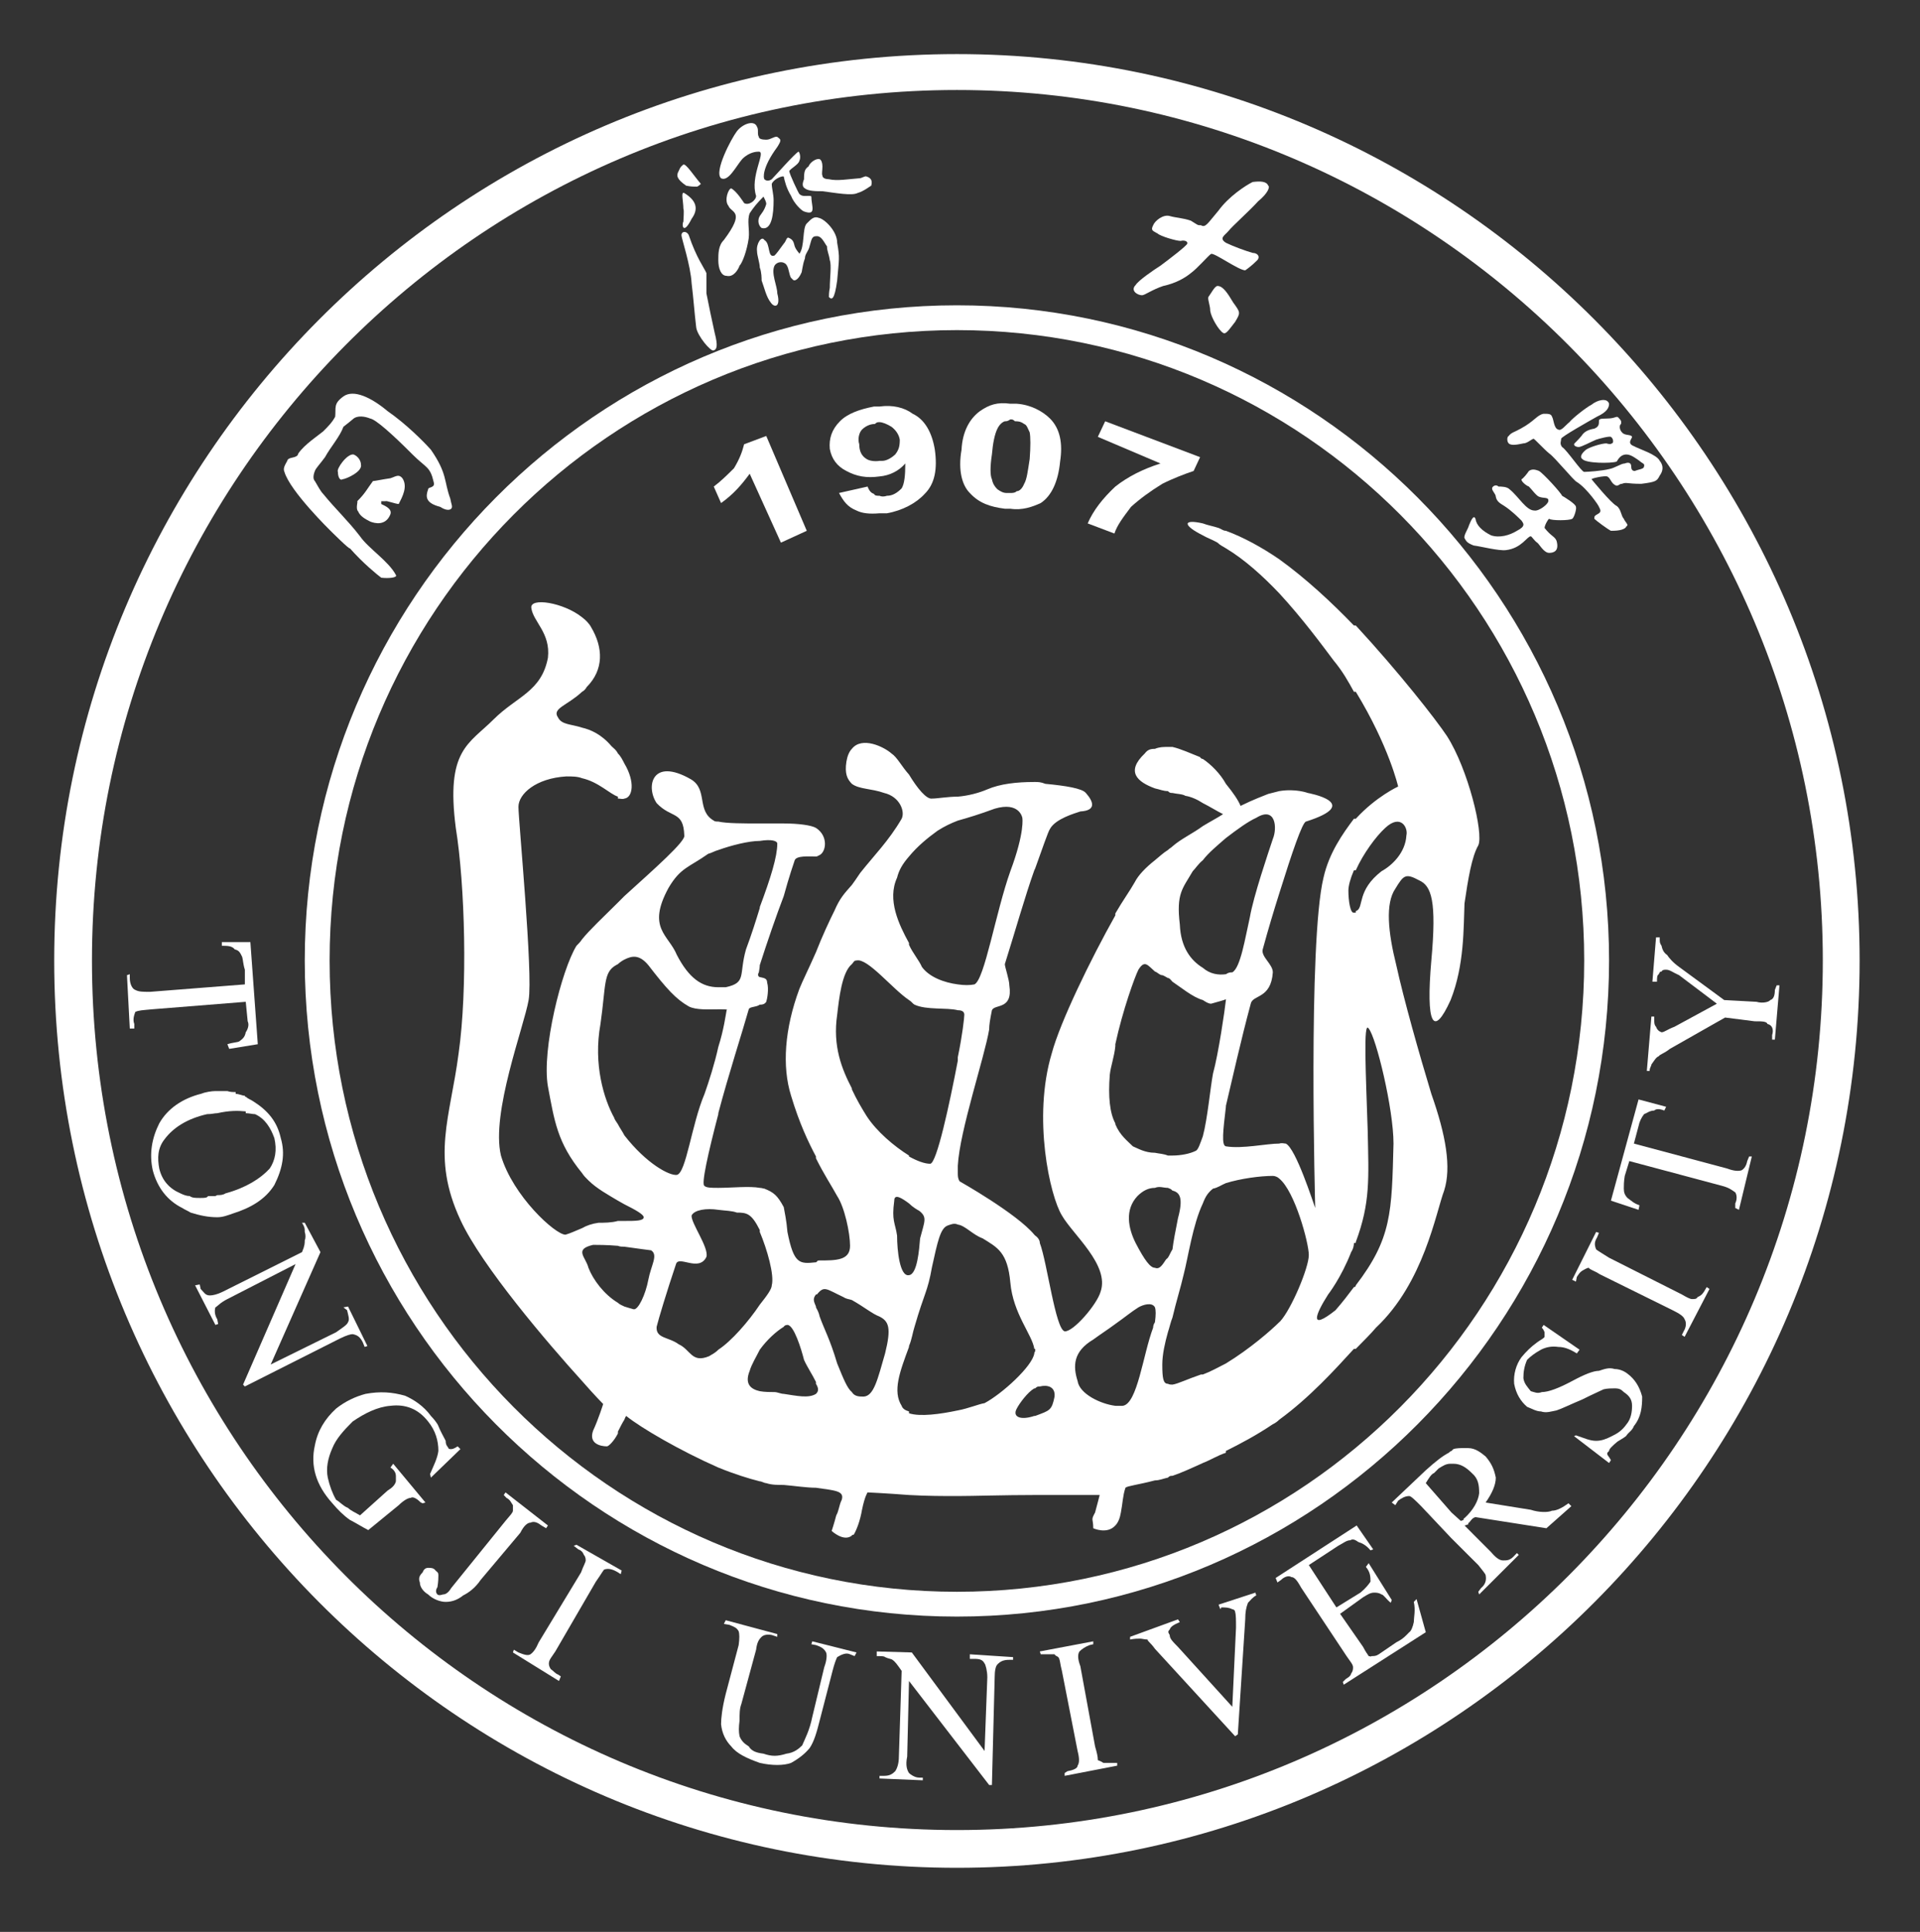 <?xml version="1.0" standalone="no"?>
<!DOCTYPE svg PUBLIC "-//W3C//DTD SVG 1.1//EN" "http://www.w3.org/Graphics/SVG/1.1/DTD/svg11.dtd">
<svg xmlns="http://www.w3.org/2000/svg" xmlns:xlink="http://www.w3.org/1999/xlink" version="1.1" id="body_1" width="337" height="339">
<rect width="100%" height="100%" fill="#333333" stroke="none"/>
<style>
:root {
    --color: #FFFFFF;
}
</style>

<defs>
    <clipPath  id="1">

    <path id=""  clip-rule="evenodd" transform="matrix(1 0 0 1 0 0)"  d="M0 254L0 0L0 0L253 0L253 0L253 254L253 254L0 254z" />    </clipPath>
    <clipPath  id="2">

    <path id=""  clip-rule="evenodd" transform="matrix(1 0 0 1 0 0)"  d="M0 254L253 254L253 254L253 0L253 0L0 0z" />    </clipPath>
    <clipPath  id="3">

    <path id=""  clip-rule="evenodd" transform="matrix(1 0 0 1 0 0)"  d="M7 246L245 246L245 246L245 7L245 7L7 7z" />    </clipPath>
</defs>

<g transform="matrix(1.333 0 0 1.333 0 0)">
	<g clip-path="url(#1)" >
		<g clip-path="url(#2)" >
			<g clip-path="url(#3)" >
    <path id=""  transform="matrix(1 0 0 -1 0 254)"  d="M7.137 127.562C 7.137 61.656 60.387 8.121 126.008 8.121L126.008 8.121L126.008 13.09L126.008 13.09L126.008 13.09C 63.059 13.09 12.109 64.328 12.109 127.562L12.109 127.562L12.109 127.562C 12.109 190.672 63.059 242.152 126.008 242.152L126.008 242.152L126.008 242.152C 188.828 242.152 240.016 190.672 240.016 127.562L240.016 127.562L240.016 127.562C 240.016 64.328 188.828 13.09 126.008 13.09L126.008 13.09L126.008 8.121L126.008 8.121L126.008 8.121C 191.496 8.121 244.863 61.656 244.863 127.562L244.863 127.562L244.863 127.562C 244.863 193.332 191.496 246.879 126.008 246.879L126.008 246.879L126.008 246.879C 60.387 246.879 7.137 193.332 7.137 127.562" stroke="none" fill="#FFFFFF" fill-rule="evenodd" />
    <path id=""  transform="matrix(1 0 0 -1 0 254)"  d="M40.129 127.562C 40.129 79.953 78.574 41.191 126.008 41.191L126.008 41.191L126.008 44.457L126.008 44.457L126.008 44.457C 80.398 44.457 43.402 81.648 43.402 127.562L43.402 127.562L43.402 127.562C 43.402 173.352 80.398 210.543 126.008 210.543L126.008 210.543L126.008 210.543C 171.602 210.543 208.598 173.352 208.598 127.562L208.598 127.562L208.598 127.562C 208.598 81.648 171.602 44.457 126.008 44.457L126.008 44.457L126.008 41.191L126.008 41.191L126.008 41.191C 173.305 41.191 211.871 79.953 211.871 127.562L211.871 127.562L211.871 127.562C 211.871 175.047 173.305 213.809 126.008 213.809L126.008 213.809L126.008 213.809C 78.574 213.809 40.129 175.047 40.129 127.562" stroke="none" fill="#FFFFFF" fill-rule="evenodd" />
    <path id=""  transform="matrix(1 0 0 -1 0 254)"  d="M97.98 195.516C 97.738 194.539 97.379 193.574 96.648 192.363L96.648 192.363L96.648 192.363C 95.676 191.398 94.945 190.672 93.984 189.949L93.984 189.949L94.945 187.777L94.945 187.777L94.945 187.777C 96.648 188.984 97.738 190.309 98.715 191.637L98.715 191.637L102.828 182.566L102.828 182.566L106.23 184.125L106.23 184.125L100.895 196.609z" stroke="none" fill="#FFFFFF" fill-rule="evenodd" />
    <path id=""  transform="matrix(1 0 0 -1 0 254)"  d="M120.18 199.531C 119.086 200.359 117.508 200.727 115.809 200.484L115.809 200.484L115.809 198.426L115.809 198.426L115.809 198.426C 116.18 198.426 116.785 198.187 117.387 197.816L117.387 197.816L117.387 197.816C 117.875 197.449 118.359 196.855 118.477 196.121L118.477 196.121L118.477 196.121C 118.477 195.27 118.359 194.797 117.875 194.172L117.875 194.172L117.875 194.172C 117.508 193.82 116.785 193.332 116.18 193.332L116.18 193.332L115.809 193.332L115.809 193.332L115.809 191.281L115.809 191.281L115.809 191.281C 117.145 191.398 118.359 192 119.203 192.988L119.203 192.988L119.203 192.988C 119.203 191.398 119.086 190.309 118.723 189.711L118.723 189.711L118.723 189.711C 118.121 189.102 117.508 188.734 116.785 188.734L116.785 188.734L116.785 188.734C 116.422 188.609 116.055 188.609 115.809 188.734L115.809 188.734L115.809 186.43L115.809 186.43L116.785 186.43L116.785 186.43L116.785 186.43C 118.84 186.793 120.656 187.777 121.754 188.984L121.754 188.984L121.754 188.984C 123.094 190.309 123.449 192.25 123.094 194.797L123.094 194.797L123.094 194.797C 122.723 197.086 121.754 198.789 120.18 199.531M115.809 200.484L115.809 198.426L115.809 198.426L115.809 198.426C 115.559 198.426 115.445 198.426 115.199 198.187L115.199 198.187L115.199 198.187C 114.473 198.187 113.875 197.816 113.504 197.449L113.504 197.449L113.504 197.449C 113.141 197.086 112.902 196.246 113.141 195.516L113.141 195.516L113.141 195.516C 113.141 194.539 113.504 193.937 114.109 193.574L114.109 193.574L114.109 193.574C 114.473 193.332 115.199 193.227 115.809 193.332L115.809 193.332L115.809 191.281L115.809 191.281L115.809 191.281C 114.109 191.043 112.781 191.281 111.449 192L111.449 192L111.449 192C 110.234 192.613 109.508 193.574 109.262 194.91L109.262 194.91L109.262 194.91C 109.145 196.246 109.508 197.449 110.598 198.543L110.598 198.543L110.598 198.543C 111.566 199.531 113.141 200.113 115.082 200.484zM115.809 188.734L115.809 186.43L115.809 186.43L115.809 186.43C 114.473 186.312 113.504 186.43 112.781 186.793L112.781 186.793L112.781 186.793C 111.566 187.277 111.078 188.02 110.473 189.102L110.473 189.102L114.238 189.949L114.238 189.949L114.238 189.949C 114.473 189.34 114.719 189.102 115.082 188.984L115.082 188.984L115.082 188.984C 115.199 188.734 115.445 188.734 115.809 188.734" stroke="none" fill="#FFFFFF" fill-rule="evenodd" />
    <path id=""  transform="matrix(1 0 0 -1 0 254)"  d="M133.879 200.852L133.035 200.852L133.035 200.852L133.035 198.789L133.035 198.789L133.035 198.789C 133.277 198.789 133.398 198.789 133.641 198.543L133.641 198.543L133.641 198.543C 134.004 198.543 134.367 198.543 134.855 198.187L134.855 198.187L134.855 198.187C 135.215 198.062 135.332 197.574 135.582 197.086L135.582 197.086L135.582 197.086C 135.703 196.492 135.703 195.152 135.582 193.574L135.582 193.574L135.582 193.574C 135.332 192 135.215 190.91 134.855 190.309L134.855 190.309L134.855 190.309C 134.613 189.711 134.25 189.34 133.879 189.34L133.879 189.34L133.879 189.34C 133.641 189.102 133.277 189.102 133.035 189.102L133.035 189.102L133.035 187.031L133.035 187.031L133.035 187.031C 134.613 186.793 135.941 187.277 137.035 187.777L137.035 187.777L137.035 187.777C 138.488 188.734 139.344 190.672 139.586 193.227L139.586 193.227L139.586 193.227C 139.957 195.633 139.586 197.574 138.254 198.906L138.254 198.906L138.254 198.906C 137.273 199.875 135.703 200.727 133.879 200.852M133.035 200.852L133.035 198.789L133.035 198.789L133.035 198.789C 132.672 198.543 132.547 198.543 132.309 198.543L132.309 198.543L132.309 198.543C 131.938 198.426 131.574 198.062 131.336 197.574L131.336 197.574L131.336 197.574C 130.973 196.855 130.73 195.633 130.609 194.172L130.609 194.172L130.609 194.172C 130.367 192.613 130.367 191.398 130.609 190.91L130.609 190.91L130.609 190.91C 130.73 190.309 130.973 189.949 131.336 189.59L131.336 189.59L131.336 189.59C 131.699 189.34 132.063 189.102 132.547 189.102L132.547 189.102L133.035 189.102L133.035 189.102L133.035 187.031L133.035 187.031L132.309 187.031L132.309 187.031L132.309 187.031C 130.367 187.277 128.906 187.777 127.699 189.102L127.699 189.102L127.699 189.102C 126.727 190.066 126.117 192 126.609 194.797L126.609 194.797L126.609 194.797C 126.727 197.211 127.699 198.906 129.027 199.875L129.027 199.875L129.027 199.875C 130.246 200.727 131.336 201.09 133.035 200.852" stroke="none" fill="#FFFFFF" fill-rule="evenodd" />
    <path id=""  transform="matrix(1 0 0 -1 0 254)"  d="M145.523 198.543L144.555 196.492L144.555 196.492L152.805 192.988L152.805 192.988L152.805 192.988C 150.504 192.25 148.555 191.281 146.859 189.949L146.859 189.949L146.859 189.949C 145.168 188.363 143.953 186.793 143.219 185.098L143.219 185.098L146.738 183.766L146.738 183.766L146.738 183.766C 147.102 184.855 147.828 185.824 148.926 187.277L148.926 187.277L148.926 187.277C 150.129 188.363 151.469 189.34 153.043 190.309L153.043 190.309L153.043 190.309C 154.5 191.043 156.078 191.637 157.168 192L157.168 192L158.02 193.82z" stroke="none" fill="#FFFFFF" fill-rule="evenodd" />
    <path id=""  transform="matrix(1 0 0 -1 0 254)"  d="M56.738 194.797C 55.773 195.879 53.477 198.187 51.039 199.875L51.039 199.875L51.039 199.875C 48.867 201.695 46.555 202.777 45.219 201.816L45.219 201.816L45.219 201.816C 43.887 200.852 44.25 200.359 44.137 199.156L44.137 199.156L44.137 199.156C 43.766 198.426 43.16 197.816 42.551 197.211L42.551 197.211L42.551 197.211C 41.824 196.609 40.129 195.516 39.281 194.312L39.281 194.312L39.281 194.312C 39.156 193.574 37.941 193.937 37.824 193.332L37.824 193.332L37.824 193.332C 37.578 192.852 37.215 192.363 37.453 191.879L37.453 191.879L37.453 191.879C 38.188 189.34 43.523 184.125 43.523 184.125L43.523 184.125L43.523 184.125C 43.523 184.125 46.074 181.582 46.074 181.82L46.074 181.82L46.074 181.82C 47.77 179.887 49.707 178.312 50.199 177.949L50.199 177.949L50.199 177.949C 51.164 177.836 52.379 177.949 52.129 178.312L52.129 178.312L52.129 178.312C 51.164 180.137 48.492 181.82 47.406 183.402L47.406 183.402L47.406 183.402C 45.828 185.457 44.137 187.031 42.551 188.984L42.551 188.984L42.551 188.984C 42.195 189.34 41.824 190.066 41.461 190.672L41.461 190.672L41.461 190.672C 41.219 190.91 41.219 191.398 41.461 192L41.461 192L41.461 192C 41.582 192.363 42.195 192.988 42.797 193.82L42.797 193.82L42.797 193.82C 43.523 195.152 44.738 196.492 45.219 197.816L45.219 197.816L45.219 197.816C 45.703 198.187 46.43 198.789 46.43 198.789L46.43 198.789L46.43 198.789C 47.039 199.395 48.133 199.156 48.742 198.906L48.742 198.906L48.742 198.906C 49.473 198.789 51.648 196.855 54.316 194.172L54.316 194.172L54.316 194.172C 56.133 192.363 56.629 192.613 57.102 190.555L57.102 190.555L57.102 190.555C 57.355 189.711 56.375 189.949 56.375 189.59L56.375 189.59L56.375 189.59C 56.02 188.609 56.02 187.777 57.961 187.277L57.961 187.277L57.961 187.277C 58.32 187.031 59.051 186.684 59.41 187.031L59.41 187.031L59.41 187.031C 59.652 187.277 59.41 187.652 59.289 188.363L59.289 188.363L59.289 188.363C 58.438 190.672 58.926 191.637 56.738 194.797" stroke="none" fill="#FFFFFF" fill-rule="evenodd" />
    <path id=""  transform="matrix(1 0 0 -1 0 254)"  d="M47.527 192.852C 47.527 193.332 47.156 193.937 46.555 194.172L46.555 194.172L46.555 194.172C 45.703 194.312 44.25 192.25 44.492 191.879L44.492 191.879L44.492 191.879C 44.492 191.281 44.738 190.672 45.102 190.91L45.102 190.91L45.102 190.91C 45.465 190.91 47.77 191.879 47.527 192.852" stroke="none" fill="#FFFFFF" fill-rule="evenodd" />
    <path id=""  transform="matrix(1 0 0 -1 0 254)"  d="M51.41 191.043C 50.438 190.91 49.348 190.672 49.109 190.672L49.109 190.672L49.109 190.672C 48.379 189.711 48.133 189.102 47.039 188.02L47.039 188.02L47.039 188.02C 47.156 188.02 46.793 187.031 47.156 186.684L47.156 186.684L47.156 186.684C 47.406 186.074 48.016 185.707 48.742 185.344L48.742 185.344L48.742 185.344C 49.348 185.098 50.801 184.742 51.41 186.312L51.41 186.312L51.41 186.312C 51.648 187.031 50.676 187.414 50.199 187.652L50.199 187.652L50.199 188.02L50.199 188.02L50.801 188.02L50.801 188.02L50.801 188.02C 50.801 188.133 52.129 187.652 52.5 187.652L52.5 187.652L52.5 187.652C 52.988 188.609 53.715 189.949 52.988 191.043L52.988 191.043L52.988 191.043C 52.5 191.637 52.129 191.281 51.41 191.043" stroke="none" fill="#FFFFFF" fill-rule="evenodd" />
    <path id=""  transform="matrix(1 0 0 -1 0 254)"  d="M91.801 229.43C 92.035 229.559 92.035 229.559 92.289 229.793L92.289 229.793L92.289 229.793C 91.438 230.762 90.348 232.465 89.984 232.34L89.984 232.34L89.984 232.34C 89.73 232.102 89.613 232.102 89.367 231.492L89.367 231.492L89.367 231.492C 89.012 230.879 89.125 230.406 90.348 229.559L90.348 229.559L90.348 229.559C 90.945 229.43 91.309 229.43 91.801 229.43" stroke="none" fill="#FFFFFF" fill-rule="evenodd" />
    <path id=""  transform="matrix(1 0 0 -1 0 254)"  d="M100.531 228.117C 100.648 227.852 100.895 227.496 100.895 227.133L100.895 227.133L100.895 227.133C 100.648 226.289 100.285 225.926 100.043 225.562L100.043 225.562L100.043 225.562C 99.68 224.949 99.922 224.23 100.285 223.988L100.285 223.988L100.285 223.988C 101.621 223.617 101.863 225.812 101.863 227.621L101.863 227.621L101.863 227.621C 101.863 228.465 101.621 229.199 101.621 229.793L101.621 229.793L101.621 229.793C 101.863 230.406 102.949 230.879 103.199 230.762L103.199 230.762L103.199 230.762C 103.32 230.16 103.555 229.199 104.164 228.215L104.164 228.215L104.164 228.215C 104.527 227.266 105.504 226.289 105.867 226.164L105.867 226.164L105.867 226.164C 107.566 225.562 106.832 226.895 106.832 228.117L106.832 228.117L106.832 228.117C 106.832 228.215 106.594 228.215 106.469 228.215L106.469 228.215L106.469 228.215C 105.988 228.215 105.625 228.117 105.254 228.465L105.254 228.465L105.254 228.465C 105.137 228.586 103.926 231.117 103.926 231.492L103.926 231.492L103.926 231.492C 104.164 231.855 105.137 232.34 105.254 232.824L105.254 232.824L105.254 232.824C 105.504 233.32 105.254 234.035 105.137 234.035L105.137 234.035L105.137 234.035C 104.645 233.789 101.984 230.762 101.621 230.406L101.621 230.406L101.621 230.406C 101.266 230.16 100.895 230.16 100.648 230.406L100.648 230.406L100.648 230.406C 100.531 230.531 100.285 231.855 102.348 234.648L102.348 234.648L102.348 234.648C 102.949 235.609 102.828 235.609 102.348 235.98L102.348 235.98L102.348 235.98C 101.984 236.098 101.496 235.609 100.895 235.609L100.895 235.609L100.895 235.609C 100.285 235.609 99.922 235.742 99.922 235.98L99.922 235.98L99.922 235.98C 99.68 236.336 99.922 236.941 99.68 237.305L99.68 237.305L99.68 237.305C 99.316 238.281 97.738 237.668 97.016 236.703L97.016 236.703L97.016 236.703C 96.285 235.742 93.984 231.375 94.945 230.531L94.945 230.531L94.945 230.531C 95.922 230.043 96.898 232.102 97.738 233.07L97.738 233.07L97.738 233.07C 98.715 234.035 99.68 234.035 99.922 234.035L99.922 234.035L99.922 234.035C 100.895 234.035 98.715 230.762 99.559 228.215L99.559 228.215L99.559 228.215C 99.559 227.621 98.59 226.895 97.98 227.266L97.98 227.266L97.98 227.266C 97.98 227.266 97.016 228.828 96.285 229.199L96.285 229.199L96.285 229.199C 95.922 229.199 95.313 227.621 95.922 226.895L95.922 226.895L95.922 226.895C 96.285 225.926 98.227 226.289 95.313 222.402L95.313 222.402L95.313 222.402C 94.582 221.691 94.582 220.582 94.582 219.746L94.582 219.746L94.582 219.746C 94.582 218.656 94.945 217.687 95.676 217.687L95.676 217.687L95.676 217.687C 96.648 217.449 97.262 218.656 97.379 219.027L97.379 219.027L97.379 219.027C 97.738 219.375 98.344 220.945 98.59 222.66L98.59 222.66L98.59 222.66C 98.715 223.855 98.344 224.949 98.715 225.926L98.715 225.926L98.715 225.926C 99.195 226.656 99.68 227.266 100.531 228.117" stroke="none" fill="#FFFFFF" fill-rule="evenodd" />
    <path id=""  transform="matrix(1 0 0 -1 0 254)"  d="M91.066 225.195C 92.035 226.527 91.672 227.621 90.102 228.586L90.102 228.586L90.102 228.586C 89.613 228.828 89.984 227.496 89.984 226.527L89.984 226.527L89.984 226.527C 90.102 226.289 89.984 225.195 89.984 224.832L89.984 224.832L89.984 224.832C 89.73 224.348 89.984 223.016 91.066 225.195" stroke="none" fill="#FFFFFF" fill-rule="evenodd" />
    <path id=""  transform="matrix(1 0 0 -1 0 254)"  d="M93.016 215.383L93.016 218.051L93.016 218.051L93.016 218.051C 92.77 218.656 91.672 220.109 90.703 223.016L90.703 223.016L90.703 223.016C 90.457 223.617 89.73 223.617 89.73 223.016L89.73 223.016L89.73 223.016C 89.73 222.66 90.945 219.027 91.066 216.719L91.066 216.719L91.066 216.719C 91.309 214.77 91.438 212.84 91.672 210.906L91.672 210.906L91.672 210.906C 91.801 209.816 93.621 207.629 93.984 207.871L93.984 207.871L93.984 207.871C 94.344 208.004 94.582 208.363 94.105 210.18L94.105 210.18L94.105 210.18C 93.734 211.863 93.371 213.57 93.016 215.383" stroke="none" fill="#FFFFFF" fill-rule="evenodd" />
    <path id=""  transform="matrix(1 0 0 -1 0 254)"  d="M114.109 230.762C 113.875 230.879 113.504 230.531 113.141 230.531L113.141 230.531L113.141 230.531C 111.566 230.406 110.234 230.16 109.145 230.406L109.145 230.406L109.145 230.406C 108.773 230.406 108.293 230.531 108.293 230.879L108.293 230.879L108.293 230.879C 108.172 231.117 108.293 231.492 108.293 232.102L108.293 232.102L108.293 232.102C 108.293 232.465 108.172 233.07 107.809 233.07L107.809 233.07L107.809 233.07C 107.195 233.07 106.594 232.465 106.469 232.102L106.469 232.102L106.469 232.102C 105.988 231.738 105.867 231.492 105.867 230.406L105.867 230.406L105.867 230.406C 105.625 229.793 105.625 229.43 105.988 229.199L105.988 229.199L105.988 229.199C 106.469 228.828 107.441 228.828 108.293 228.828L108.293 228.828L108.293 228.828C 110.113 228.586 112.168 228.215 112.902 228.586L112.902 228.586L112.902 228.586C 113.746 228.828 114.473 229.43 114.719 229.559L114.719 229.559L114.719 229.559C 114.844 230.043 114.844 230.531 114.109 230.762" stroke="none" fill="#FFFFFF" fill-rule="evenodd" />
    <path id=""  transform="matrix(1 0 0 -1 0 254)"  d="M107.809 225.32C 107.195 225.562 106.832 225.195 106.23 224.582L106.23 224.582L106.23 224.582C 105.625 223.988 105.988 221.566 105.254 220.582L105.254 220.582L105.254 220.582C 105.254 220.707 104.891 220.945 104.645 221.566L104.645 221.566L104.645 221.566C 104.527 221.922 104.527 222.402 103.926 222.66L103.926 222.66L103.926 222.66C 103.555 222.902 103.555 222.285 103.199 221.922L103.199 221.922L103.199 221.922C 102.59 221.078 102.227 220.582 101.984 220.363L101.984 220.363L101.984 220.363C 101.012 219.988 101.496 221.922 100.648 222.402L100.648 222.402L100.648 222.402C 100.285 223.016 99.559 221.922 99.68 220.945L99.68 220.945L99.68 220.945C 99.68 220.363 100.043 219.375 100.043 218.789L100.043 218.789L100.043 218.789C 100.285 218.168 100.285 217.324 100.285 217.078L100.285 217.078L100.285 217.078C 100.648 216.109 100.895 214.902 101.496 214.164L101.496 214.164L101.496 214.164C 101.984 213.445 102.828 213.57 102.348 215.383L102.348 215.383L102.348 215.383C 102.348 216.355 101.496 218.051 101.984 219.027L101.984 219.027L101.984 219.027C 102.348 219.621 103.199 219.621 103.555 219.137L103.555 219.137L103.555 219.137C 103.926 218.656 103.926 217.449 104.281 217.324L104.281 217.324L104.281 217.324C 104.645 216.719 105.254 217.449 105.504 218.051L105.504 218.051L105.504 218.051C 105.625 218.168 105.625 219.027 105.988 219.988L105.988 219.988L105.988 219.988C 105.988 220.582 106.469 220.945 106.594 221.566L106.594 221.566L106.594 221.566C 106.832 222.285 106.832 222.902 107.441 222.902L107.441 222.902L107.441 222.902C 108.172 223.016 108.531 222.039 108.895 221.566L108.895 221.566L108.895 221.566C 108.895 220.945 109.145 220.582 109.262 219.746L109.262 219.746L109.262 219.746C 109.508 219.137 109.262 217.324 109.262 216.109L109.262 216.109L109.262 216.109C 109.145 215.504 109.145 215.133 109.145 214.902L109.145 214.902L109.145 214.902C 109.508 214.535 109.871 214.41 110.234 217.078L110.234 217.078L110.234 217.078C 110.473 219.988 110.598 219.988 110.234 222.039L110.234 222.039L110.234 222.039C 110.234 223.617 108.531 225.195 107.809 225.32" stroke="none" fill="#FFFFFF" fill-rule="evenodd" />
    <path id=""  transform="matrix(1 0 0 -1 0 254)"  d="M164.941 230.043C 163.965 229.559 161.781 228.117 160.453 226.289L160.453 226.289L160.453 226.289C 159 224.582 158.746 223.988 158.133 224.348L158.133 224.348L158.133 224.348C 157.656 224.348 157.777 224.348 156.805 224.949L156.805 224.949L156.805 224.949C 155.715 225.32 154.863 225.32 154.02 225.562L154.02 225.562L154.02 225.562C 153.168 225.812 152.078 224.949 151.84 224.348L151.84 224.348L151.84 224.348C 151.469 223.617 151.84 223.617 152.434 223.254L152.434 223.254L152.434 223.254C 152.805 222.902 154.863 222.285 155.477 222.285L155.477 222.285L155.477 222.285C 155.836 222.402 156.441 222.285 156.324 221.922L156.324 221.922L156.324 221.922C 156.324 221.691 153.781 219.746 152.805 219.027L152.805 219.027L152.805 219.027C 151.84 218.414 149.898 217.078 149.535 216.48L149.535 216.48L149.535 216.48C 148.801 215.746 149.773 215.133 150.379 215.133L150.379 215.133L150.379 215.133C 150.734 215.133 151.707 215.871 153.168 216.355L153.168 216.355L153.168 216.355C 154.863 216.719 156.078 217.449 156.805 218.051L156.805 218.051L156.805 218.051C 157.656 218.656 159.109 220.363 159.473 220.582L159.473 220.582L159.473 220.582C 159.957 220.707 163.113 218.414 163.965 218.414L163.965 218.414L163.965 218.414C 164.324 218.656 164.941 219.137 165.418 219.621L165.418 219.621L165.418 219.621C 166.027 220.109 165.656 220.707 164.941 220.707L164.941 220.707L164.941 220.707C 164.086 220.945 162.387 221.566 161.418 222.039L161.418 222.039L161.418 222.039C 160.453 222.66 161.289 223.016 161.781 223.617L161.781 223.617L161.781 223.617C 162.262 224.23 164.574 226.289 165.656 227.496L165.656 227.496L165.656 227.496C 166.992 228.586 167.242 229.43 166.992 229.559L166.992 229.559L166.992 229.559C 166.754 230.16 165.906 230.16 164.941 230.043" stroke="none" fill="#FFFFFF" fill-rule="evenodd" />
    <path id=""  transform="matrix(1 0 0 -1 0 254)"  d="M160.313 216.355C 159.957 216.355 159.473 215.383 159.109 214.902L159.109 214.902L159.109 214.902C 159 214.535 159.355 213.809 159.355 213.082L159.355 213.082L159.355 213.082C 159.473 212.23 160.453 210.543 161.047 210.18L161.047 210.18L161.047 210.18C 161.418 209.934 161.781 210.543 162.633 211.625L162.633 211.625L162.633 211.625C 163.352 212.84 163.352 212.84 162.387 214.164L162.387 214.164L162.387 214.164C 161.652 215.383 161.047 216.355 160.313 216.355" stroke="none" fill="#FFFFFF" fill-rule="evenodd" />
    <path id=""  transform="matrix(1 0 0 -1 0 254)"  d="M218.543 193.332C 218.18 194.172 215.754 194.91 215.141 195.27L215.141 195.27L215.141 195.27C 214.172 195.633 214.898 196.246 214.898 196.492L214.898 196.492L214.898 196.492C 214.785 196.855 213.938 196.609 213.57 197.086L213.57 197.086L213.57 197.086C 213.207 197.449 213.207 198.062 213.449 198.187L213.449 198.187L213.449 198.187C 213.449 198.426 213.57 198.543 213.207 198.906L213.207 198.906L213.207 198.906C 212.844 199.395 212.844 198.906 211.629 198.906L211.629 198.906L211.629 198.906C 210.539 198.906 210.539 198.789 210.539 198.543L210.539 198.543L210.539 198.543C 210.539 198.187 210.539 197.816 209.93 197.574L209.93 197.574L209.93 197.574C 209.203 197.449 208.598 197.211 208.238 196.609L208.238 196.609L208.238 196.609C 207.625 195.879 207.262 195.633 207.262 195.516L207.262 195.516L207.262 195.516C 207.262 195.27 207.625 195.152 207.871 195.152L207.871 195.152L207.871 195.152C 208.238 195.152 209.566 195.879 210.168 196.121L210.168 196.121L210.168 196.121C 210.539 196.246 211.871 196.609 212.117 196.492L212.117 196.492L212.117 196.492C 212.48 196.246 212.48 195.633 212.234 195.633L212.234 195.633L212.234 195.633C 212.117 195.516 211.871 195.516 211.516 195.633L211.516 195.633L211.516 195.633C 210.902 195.633 209.328 195.152 208.832 194.797L208.832 194.797L208.832 194.797C 208.238 194.312 207.988 193.82 208.352 193.574L208.352 193.574L208.352 193.574C 208.832 192.988 212.117 192.988 212.844 193.227L212.844 193.227L212.844 193.227C 212.961 193.227 213.207 194.172 214.172 194.172L214.172 194.172L214.172 194.172C 214.785 194.172 215.512 193.574 215.875 193.332L215.875 193.332L215.875 193.332C 216.23 192.988 216.605 192.988 216.48 192.613L216.48 192.613L216.48 192.613C 216.48 192.25 215.875 192.25 215.262 192L215.262 192L215.262 192C 214.898 192 214.785 192.25 214.785 192.613L214.785 192.613L214.785 192.613C 214.785 192.988 214.539 193.227 213.938 192.988L213.938 192.988L213.938 192.988C 213.449 192.988 212.598 192.363 211.871 192.25L211.871 192.25L211.871 192.25C 210.902 192 208.965 191.879 208.598 191.879L208.598 191.879L208.598 191.879C 208.238 191.879 206.297 194.797 205.684 195.152L205.684 195.152L205.684 195.152C 205.332 195.633 205.563 195.879 205.563 196.246L205.563 196.246L205.563 196.246C 205.563 196.492 209.203 198.543 210.289 199.156L210.289 199.156L210.289 199.156C 211.629 199.77 211.871 200.359 211.871 200.852L211.871 200.852L211.871 200.852C 211.629 201.695 210.289 201.328 209.566 200.727L209.566 200.727L209.566 200.727C 208.832 200.359 207.016 198.906 206.652 198.426L206.652 198.426L206.652 198.426C 206.172 198.062 205.563 197.211 205.199 197.449L205.199 197.449L205.199 197.449C 204.594 197.574 204.594 198.789 204.355 199.156L204.355 199.156L204.355 199.156C 204.23 199.531 203.867 199.531 203.258 199.531L203.258 199.531L203.258 199.531C 202.406 199.395 202.043 198.543 200.234 197.574L200.234 197.574L200.234 197.574C 199.375 197.086 199.02 197.086 198.656 196.609L198.656 196.609L198.656 196.609C 198.41 196.492 198.41 195.879 198.656 195.633L198.656 195.633L198.656 195.633C 199.02 195.27 199.984 195.516 200.59 195.633L200.59 195.633L200.59 195.633C 201.078 195.633 201.563 196.121 201.926 196.246L201.926 196.246L201.926 196.246C 202.043 196.246 203.258 194.91 203.984 194.312L203.984 194.312L203.984 194.312C 204.719 193.82 207.262 190.672 207.625 190.555L207.625 190.555L207.625 190.555C 208.965 189.711 210.539 187.414 210.539 187.277L210.539 187.277L210.539 187.277C 210.656 187.031 210.902 186.684 210.539 186.43L210.539 186.43L210.539 186.43C 209.93 186.074 209.93 186.074 209.93 185.707L209.93 185.707L209.93 185.707C 210.168 185.457 211.629 184.375 212.117 184.125L212.117 184.125L212.117 184.125C 212.598 184.125 213.938 184.125 214.172 184.742L214.172 184.742L214.172 184.742C 214.539 184.855 213.938 185.344 213.813 185.707L213.813 185.707L213.813 185.707C 213.449 186.074 213.449 187.031 212.844 187.414L212.844 187.414L212.844 187.414C 212.117 187.777 209.566 190.91 209.566 190.91L209.566 190.91L209.566 190.91C 209.566 191.043 211.266 191.398 211.629 191.281L211.629 191.281L211.629 191.281C 212.117 191.043 212.117 190.309 212.844 190.066L212.844 190.066L212.844 190.066C 213.207 190.066 213.207 190.309 213.57 190.309L213.57 190.309L213.57 190.309C 214.172 190.555 214.172 190.309 216.113 190.309L216.113 190.309L216.113 190.309C 218.055 190.555 218.18 190.672 218.543 191.398L218.543 191.398L218.543 191.398C 218.906 191.879 219.145 192.613 218.543 193.332" stroke="none" fill="#FFFFFF" fill-rule="evenodd" />
    <path id=""  transform="matrix(1 0 0 -1 0 254)"  d="M205.684 188.734C 205.563 189.102 203.258 191.637 202.652 192L202.652 192L202.652 192C 202.043 192.25 201.68 192.25 201.316 192L201.316 192L201.316 192C 201.078 191.637 200.59 191.043 200.352 190.91L200.352 190.91L200.352 190.91C 200.234 190.672 200.953 190.066 201.316 189.949L201.316 189.949L201.316 189.949C 201.68 189.59 202.289 188.734 202.652 188.609L202.652 188.609L202.652 188.609C 203.258 188.363 203.984 188.609 203.867 188.02L203.867 188.02L203.867 188.02C 203.867 187.652 202.652 186.684 202.043 186.793L202.043 186.793L202.043 186.793C 200.953 186.793 199.984 188.609 198.77 189.59L198.77 189.59L198.77 189.59C 198.41 189.949 197.68 189.949 197.32 189.949L197.32 189.949L197.32 189.949C 196.957 190.309 196.469 189.949 196.469 189.711L196.469 189.711L196.469 189.711C 196.469 189.34 196.957 188.984 196.957 188.609L196.957 188.609L196.957 188.609C 197.078 188.02 197.441 187.777 198.047 187.414L198.047 187.414L198.047 187.414C 199.02 186.793 199.984 185.824 200.352 185.457L200.352 185.457L200.352 185.457C 200.59 185.098 200.953 184.742 199.738 184.125L199.738 184.125L199.738 184.125C 198.77 183.523 197.441 183.16 196.344 183.523L196.344 183.523L196.344 183.523C 195.133 184.125 194.402 184.855 194.281 185.707L194.281 185.707L194.281 185.707C 194.039 186.312 193.68 185.457 193.43 184.855L193.43 184.855L193.43 184.855C 193.313 184.375 192.703 183.523 192.836 183.16L192.836 183.16L192.836 183.16C 193.066 182.805 193.066 182.566 194.039 182.191L194.039 182.191L194.039 182.191C 195.016 182.07 197.32 181.465 198.293 181.582L198.293 181.582L198.293 181.582C 200.352 181.82 201.078 183.402 201.563 183.402L201.563 183.402L201.563 183.402C 201.68 183.402 202.043 182.805 202.406 182.566L202.406 182.566L202.406 182.566C 202.652 182.434 203.258 181.219 203.984 181.219L203.984 181.219L203.984 181.219C 204.594 181.219 205.332 181.465 204.957 182.805L204.957 182.805L204.957 182.805C 204.719 183.402 204.23 183.402 203.379 184.5L203.379 184.5L203.379 184.5C 203.379 184.855 203.867 185.707 203.984 185.707L203.984 185.707L203.984 185.707C 204.23 185.457 206.652 185.457 207.016 185.707L207.016 185.707L207.016 185.707C 207.262 185.824 207.625 187.031 207.508 187.277L207.508 187.277L207.508 187.277C 207.508 187.652 205.926 188.609 205.684 188.734" stroke="none" fill="#FFFFFF" fill-rule="evenodd" />
    <path id=""  transform="matrix(1 0 0 -1 0 254)"  d="M190.523 157.109C 189.066 159.301 184.223 165.488 178.523 171.656L178.523 171.656L178.523 162.934L178.523 162.934L178.523 162.934C 182.891 155.77 184.098 150.461 184.098 150.461L184.098 150.461L184.098 150.461C 184.098 150.461 181.184 149.129 178.523 146.219L178.523 146.219L178.523 139.437L178.523 139.437L178.523 139.437C 179.488 141.605 181.184 143.91 182.398 145.012L182.398 145.012L182.398 145.012C 184.461 146.93 185.426 145.012 185.188 144.039L185.188 144.039L185.188 144.039C 185.063 141.727 183.254 140.043 181.91 139.312L181.91 139.312L181.91 139.312C 178.637 136.766 179.605 134.59 178.637 134.105L178.637 134.105L178.637 134.105C 178.523 134.105 178.523 134.105 178.523 133.855L178.523 133.855L178.523 90.504L178.523 90.504L178.523 90.504C 180.457 95.699 180.219 98.848 180.09 105.16L180.09 105.16L180.09 105.16C 179.852 112.543 179.488 119.805 180.219 118.598L180.219 118.598L180.219 118.598C 181.184 117.508 183.488 108.051 183.488 103.457L183.488 103.457L183.488 103.457C 183.254 94.375 183.254 90.977 178.523 84.797L178.523 84.797L178.523 76.437L178.523 76.437L178.523 76.437C 179.488 77.422 180.457 78.371 181.184 79.23L181.184 79.23L181.184 79.23C 187.492 85.16 189.066 94.375 190.156 97.27L190.156 97.27L190.156 97.27C 191.125 100.301 190.398 104.539 188.469 110L188.469 110L188.469 110C 186.891 115.199 184.832 122.469 183.852 126.949L183.852 126.949L183.852 126.949C 182.762 131.305 182.398 135.07 183.727 137.008L183.727 137.008L183.727 137.008C 184.832 138.816 185.063 139.074 186.891 138.098L186.891 138.098L186.891 138.098C 188.469 137.371 189.191 135.426 188.469 127.562L188.469 127.562L188.469 127.562C 187.738 119.199 188.707 117.27 191.008 122.352L191.008 122.352L191.008 122.352C 192.836 126.949 192.703 131.922 192.836 135.07L192.836 135.07L192.836 135.07C 193.313 138.336 193.801 141.25 194.652 142.715L194.652 142.715L194.652 142.715C 195.379 144.273 193.313 152.762 190.523 157.109M168.449 67.117L168.449 79.953L168.449 79.953L168.574 80.066L168.574 80.066L168.574 80.066C 170.027 81.648 172.336 87.105 172.336 88.789L172.336 88.789L172.336 88.789C 172.336 90.363 170.512 97.152 168.449 98.848L168.449 98.848L168.449 103.457L168.449 103.457L168.449 103.457C 168.813 103.578 169.059 103.457 169.301 103.457L169.301 103.457L169.301 103.457C 170.629 102.852 172.941 95.582 173.18 94.98L173.18 94.98L173.18 94.98C 173.18 94.98 172.207 129.977 174.27 138.461L174.27 138.461L174.27 138.461C 175.004 141.727 176.813 144.273 178.277 146.219L178.277 146.219L178.523 146.219L178.523 146.219L178.523 139.437L178.523 139.437L178.277 139.437L178.277 139.437L178.277 139.437C 177.797 138.336 177.547 137.371 177.547 136.766L177.547 136.766L177.547 136.766C 177.547 135.426 177.797 133.75 178.277 133.855L178.277 133.855L178.523 133.855L178.523 133.855L178.523 90.504L178.523 90.504L178.523 90.504C 178.523 90.363 178.523 90.363 178.277 90.363L178.277 90.363L178.277 90.363C 178.277 90 178.16 89.531 177.91 89.168L177.91 89.168L177.91 89.168C 176.582 85.766 174.879 83.594 174.879 83.594L174.879 83.594L174.879 83.594C 173.18 80.926 172.336 78.746 175.848 81.52L175.848 81.52L175.848 81.52C 176.813 82.621 177.547 83.594 178.277 84.566L178.277 84.566L178.277 84.566C 178.523 84.566 178.523 84.797 178.523 84.797L178.523 84.797L178.523 76.437L178.523 76.437L178.277 76.437L178.277 76.437L178.277 76.437C 175.848 73.781 172.453 70.027 168.449 67.117M168.449 136.402L168.449 149.859L168.449 149.859L168.449 149.859C 170.629 150.215 172.207 149.613 172.207 149.613L172.207 149.613L172.207 149.613C 172.207 149.613 179.605 148.277 171.965 145.848L171.965 145.848L171.965 145.848C 171.48 145.73 170.148 141.844 168.449 136.402M168.449 175.891L168.449 180.375L168.449 180.375L168.449 180.375C 171.965 177.836 175.359 174.684 178.277 171.656L178.277 171.656L178.523 171.656L178.523 171.656L178.523 162.934L178.523 162.934L178.277 162.934L178.277 162.934L178.277 162.934C 177.547 164.262 176.813 165.598 175.605 167.051L175.605 167.051L175.605 167.051C 174.152 168.988 171.48 172.613 168.449 175.891M168.449 180.375L168.449 175.891L168.449 175.891L168.449 175.891C 166.266 178.187 163.84 180.375 161.418 181.82L161.418 181.82L161.418 184.125L161.418 184.125L161.418 184.125C 163.723 183.277 166.141 181.953 168.449 180.375M168.449 149.859L168.449 136.402L168.449 136.402L168.449 136.402C 167.723 134.105 166.992 131.68 166.266 129.02L166.266 129.02L166.266 129.02C 166.027 128.039 167.598 127.082 167.598 126L167.598 126L167.598 126C 167.355 122.469 164.941 123.082 164.691 121.871L164.691 121.871L164.691 121.871C 163.352 116.914 162.262 111.941 161.418 108.426L161.418 108.426L161.418 125.754L161.418 125.754L161.418 125.754C 161.781 126 162.016 126 162.262 126L162.262 126L162.262 126C 163.352 126.594 163.965 130.598 164.574 133.254L164.574 133.254L164.574 133.254C 165.055 136.039 166.992 141.727 167.598 143.555L167.598 143.555L167.598 143.555C 168.207 145.012 167.969 147.914 165.418 146.344L165.418 146.344L165.418 146.344C 164.324 145.848 162.988 144.879 161.418 143.68L161.418 143.68L161.418 150.816L161.418 150.816L161.418 150.816C 162.387 149.613 162.988 148.758 163.352 147.914L163.352 147.914L163.352 147.914C 165.055 148.758 166.383 149.238 166.992 149.488L166.992 149.488L166.992 149.488C 167.48 149.613 167.969 149.734 168.449 149.859M168.449 103.457L168.449 98.848L168.449 98.848L168.449 98.848C 168.207 99.086 167.848 99.203 167.598 99.203L167.598 99.203L167.598 99.203C 165.906 99.203 163.352 98.848 161.418 98.254L161.418 98.254L161.418 103.094L161.418 103.094L161.418 103.094C 163.598 102.738 166.754 103.457 168.449 103.457M168.449 79.953L168.449 67.117L168.449 67.117L168.449 67.117C 168.207 66.867 167.848 66.621 167.598 66.516L167.598 66.516L167.598 66.516C 165.418 65.051 163.352 63.957 161.418 62.996L161.418 62.996L161.418 74.512L161.418 74.512L161.418 74.512C 164.574 76.437 167.355 78.867 168.449 79.953M82.215 67.117L82.215 82.008L82.215 82.008L82.215 82.008C 82.586 81.898 82.941 81.773 83.426 81.648L83.426 81.648L83.426 81.648C 84.039 81.52 85.004 83.594 85.367 85.527L85.367 85.527L85.367 85.527C 85.734 87.461 86.699 88.789 85.734 89.406L85.734 89.406L85.734 89.406C 85.609 89.406 84.039 89.637 82.215 89.883L82.215 89.883L82.215 93.273L82.215 93.273L82.215 93.273C 83.668 93.273 84.758 93.273 84.758 93.762L84.758 93.762L84.758 93.762C 84.758 94.129 83.668 94.738 82.215 95.465L82.215 95.465L82.215 104.539L82.215 104.539L82.215 104.539C 85.129 100.801 88.152 99.203 89.125 99.336L89.125 99.336L89.125 99.336C 90.348 99.574 91.066 106.004 92.77 110L92.77 110L92.77 110C 93.371 111.703 94.105 114.004 94.582 116.176L94.582 116.176L94.582 107.332L94.582 107.332L94.582 107.332C 93.254 102.246 92.289 98.004 92.77 97.883L92.77 97.883L92.77 97.883C 93.016 97.629 93.734 97.629 94.582 97.629L94.582 97.629L94.582 94.738L94.582 94.738L94.582 94.738C 93.016 94.98 91.438 94.738 91.066 94L91.066 94L91.066 94C 90.945 93.035 93.371 89.766 93.016 88.543L93.016 88.543L93.016 88.543C 92.035 86.5 89.367 88.789 89.012 87.594L89.012 87.594L89.012 87.594C 87.789 83.957 86.699 80.324 86.461 79.34L86.461 79.34L86.461 79.34C 86.336 77.785 88.035 78.02 89.367 77.039L89.367 77.039L89.367 77.039C 90.945 76.324 91.066 74.512 93.371 75.469L93.371 75.469L93.371 75.469C 93.734 75.711 94.105 75.836 94.582 76.324L94.582 76.324L94.582 60.812L94.582 60.812L94.582 60.812C 89.613 62.996 84.395 66.027 82.453 67.605L82.453 67.605L82.453 67.605C 82.453 67.605 82.336 67.473 82.215 67.117M82.215 127.68L82.215 136.039L82.215 136.039L82.215 136.039C 86.219 139.676 90.348 143.301 90.102 144.039L90.102 144.039L90.102 144.039C 89.984 147.305 88.402 146.219 86.461 148.277L86.461 148.277L86.461 148.277C 85.004 150.461 85.855 154.332 90.945 151.43L90.945 151.43L90.945 151.43C 93.254 150.09 91.672 147.305 93.984 145.973L93.984 145.973L93.984 145.973C 94.105 145.848 94.344 145.848 94.582 145.848L94.582 145.848L94.582 142.102L94.582 142.102L94.582 142.102C 94.105 141.977 93.734 141.727 93.254 141.605L93.254 141.605L93.254 141.605C 90.703 139.801 89.613 139.801 88.035 137.129L88.035 137.129L88.035 137.129C 85.129 131.805 88.035 130.961 89.125 128.289L89.125 128.289L89.125 128.289C 90.703 125.254 92.402 124.039 94.582 124.039L94.582 124.039L94.582 121.133L94.582 121.133L94.582 121.133C 93.371 121.133 91.672 121.012 90.703 121.508L90.703 121.508L90.703 121.508C 89.012 122.469 87.789 123.809 85.367 126.949L85.367 126.949L85.367 126.949C 84.156 128.402 83.188 128.168 82.215 127.68M82.215 148.875C 83.305 149 83.668 151.059 82.215 153.488zM161.418 184.125C 161.047 184.125 160.816 184.375 160.453 184.5L160.453 184.5L160.453 184.5C 159.719 184.742 159 184.855 158.383 185.098L158.383 185.098L158.383 183.523L158.383 183.523L158.383 183.523C 159 183.16 159.473 183.039 160.313 182.566L160.313 182.566L160.313 182.566C 160.691 182.191 161.047 182.07 161.418 181.82zM161.418 103.094C 160.816 103.215 161.047 105.16 161.418 108.301L161.418 108.301L161.418 125.754L161.418 125.754L161.418 125.754C 160.453 125.625 159.355 125.754 158.383 126.594L158.383 126.594L158.383 122.352L158.383 122.352L158.383 122.352C 158.746 122.121 159.109 121.871 159.473 121.871L159.473 121.871L159.473 121.871C 160.313 122.121 161.289 122.352 161.418 122.469L161.418 122.469L161.418 122.352L161.418 122.352L161.418 122.352C 161.289 121.133 160.453 115.332 159.719 112.668L159.719 112.668L159.719 112.668C 159.355 110.723 159 106.734 158.383 104.422L158.383 104.422L158.383 95.582L158.383 95.582L158.383 95.582C 158.746 96.551 159.109 97.035 159.719 97.527L159.719 97.527L159.719 97.527C 160.313 97.629 160.816 98.004 161.418 98.254zM161.418 150.816C 160.691 152.137 159.473 153.363 158.383 154.09L158.383 154.09L158.383 148.277L158.383 148.277L158.383 148.277C 159.355 147.789 160.313 147.18 161.047 146.824L161.047 146.824L161.047 146.824C 160.313 146.344 159.355 145.848 158.383 145.254L158.383 145.254L158.383 140.762L158.383 140.762L158.383 140.762C 159.109 141.727 160.313 142.715 161.418 143.68zM158.383 61.41C 159.355 61.781 160.313 62.395 161.418 62.758L161.418 62.758L161.418 74.512L161.418 74.512L161.418 74.512C 160.453 74.016 159.355 73.418 158.383 73.059zM158.383 185.098L158.383 183.523L158.383 183.523L158.383 183.523C 155.715 184.855 155.715 185.707 158.383 185.098M158.383 154.09L158.383 148.277L158.383 148.277L158.383 148.277C 157.656 148.758 156.805 149.129 156.078 149.238L156.078 149.238L156.078 149.238C 155.715 149.488 154.863 149.488 154.383 149.613L154.383 149.613L154.383 149.613C 154.137 149.613 154.02 149.613 153.781 149.859L153.781 149.859L153.781 155.672L153.781 155.672L154.383 155.672L154.383 155.672L154.383 155.672C 155.477 155.422 156.805 154.809 158.02 154.332L158.02 154.332L158.02 154.332C 158.02 154.332 158.133 154.09 158.383 154.09M158.383 145.254L158.383 140.762L158.383 140.762L158.383 140.762C 157.777 140.273 157.414 139.676 157.051 139.312L157.051 139.312L157.051 139.312C 155.715 137.008 154.863 136.402 155.352 132.293L155.352 132.293L155.352 132.293C 155.477 129.258 156.805 127.562 158.383 126.594L158.383 126.594L158.383 122.352L158.383 122.352L158.383 122.352C 157.051 122.719 155.477 124.039 154.383 124.766L154.383 124.766L154.383 124.766C 154.137 125.016 154.02 125.254 153.781 125.254L153.781 125.254L153.781 142.102L153.781 142.102L153.781 142.102C 154.02 142.344 154.137 142.344 154.383 142.582L154.383 142.582L154.383 142.582C 155.477 143.555 157.051 144.273 158.383 145.254M153.781 59.484L153.781 71.836L153.781 71.836L153.781 71.836C 154.02 71.727 154.137 71.727 154.383 71.727L154.383 71.727L154.383 71.727C 155.109 71.836 156.324 72.441 158.133 73.059L158.133 73.059L158.383 73.059L158.383 73.059L158.383 61.41L158.383 61.41L158.383 61.41C 156.805 60.691 155.477 60.086 154.383 59.723L154.383 59.723L154.383 59.723C 154.137 59.723 154.02 59.723 153.781 59.484M158.383 104.422L158.383 95.582L158.383 95.582L158.383 95.582C 157.051 92.797 156.441 88.43 155.836 86.137L155.836 86.137L155.836 86.137C 155.477 84.566 154.863 82.621 154.383 80.562L154.383 80.562L154.383 80.562C 154.137 79.953 154.02 79.34 153.781 78.617L153.781 78.617L153.781 88.43L153.781 88.43L153.781 88.43C 154.02 88.789 154.137 89.168 154.383 89.531L154.383 89.531L154.383 89.531C 154.5 90.504 154.746 91.828 155.109 93.637L155.109 93.637L155.109 93.637C 155.836 96.301 155.352 97.035 154.383 97.27L154.383 97.27L154.383 97.27C 154.137 97.527 154.02 97.527 154.02 97.527L154.02 97.527L153.781 97.629L153.781 97.629L153.781 101.883L153.781 101.883L154.383 101.883L154.383 101.883L154.383 101.883C 155.477 101.883 156.68 102.121 157.414 102.488L157.414 102.488L157.414 102.488C 157.777 102.602 158.02 103.457 158.383 104.422M153.781 155.672C 153.168 155.672 152.68 155.672 152.078 155.422L152.078 155.422L152.078 155.422C 151.469 155.422 151.105 155.301 150.734 154.809L150.734 154.809L150.734 154.809C 148.191 152.398 149.773 151.059 152.078 150.215L152.078 150.215L152.078 150.215C 152.68 150.09 153.168 149.859 153.781 149.859zM153.781 142.102C 153.168 141.727 152.68 141.25 152.078 140.762L152.078 140.762L152.078 140.762C 150.867 139.801 149.898 138.816 149.41 137.855L149.41 137.855L149.41 137.855C 148.801 136.766 147.828 135.426 146.859 133.75L146.859 133.75L146.859 116.289L146.859 116.289L146.859 116.539L146.859 116.539L146.859 116.539C 147.828 121.012 149.41 125.379 149.898 126.348L149.898 126.348L149.898 126.348C 150.734 127.68 151.105 126.949 152.078 126.105L152.078 126.105L152.078 126.105C 152.434 126 152.68 125.625 153.043 125.625L153.043 125.625L153.043 125.625C 153.168 125.625 153.531 125.379 153.781 125.254zM146.859 53.184C 147.227 53.555 147.465 54.156 147.59 54.887L147.59 54.887L147.59 54.887C 147.828 56.105 147.828 57.059 148.191 58.152L148.191 58.152L148.191 58.152C 148.438 58.395 149.773 58.52 152.078 59.121L152.078 59.121L152.078 59.121C 152.68 59.121 153.168 59.359 153.781 59.484L153.781 59.484L153.781 71.836L153.781 71.836L153.781 71.836C 153.168 71.836 153.043 72.57 153.043 74.379L153.043 74.379L153.043 74.379C 153.043 75.711 153.41 77.297 153.781 78.617L153.781 78.617L153.781 88.43L153.781 88.43L153.531 88.195L153.531 88.195L153.531 88.195C 153.043 87.461 152.68 86.859 152.078 87.105L152.078 87.105L152.078 87.105C 151.469 87.105 150.734 88.07 149.535 90.363L149.535 90.363L149.535 90.363C 148.555 92.324 148.074 94.738 149.773 96.551L149.773 96.551L149.773 96.551C 150.504 97.27 151.23 97.629 152.078 97.629L152.078 97.629L152.078 97.629C 152.68 97.883 153.168 97.629 153.781 97.629L153.781 97.629L153.781 101.883L153.781 101.883L153.781 101.883C 153.168 102.121 152.68 102.121 152.078 102.246L152.078 102.246L152.078 102.246C 150.734 102.246 149.773 102.852 149.172 103.094L149.172 103.094L149.172 103.094C 148.438 103.828 147.465 104.539 146.859 106.004L146.859 106.004L146.859 106.117L146.859 106.117L146.859 79.711L146.859 79.711L146.859 79.711C 148.074 80.562 148.926 81.285 149.898 81.898L149.898 81.898L149.898 81.898C 150.504 82.25 151.707 82.621 152.078 81.898L152.078 81.898L152.078 81.898C 152.203 81.52 152.203 80.926 152.078 79.953L152.078 79.953L152.078 79.953C 151.84 79.586 151.84 79.34 151.84 79.23L151.84 79.23L151.84 79.23C 150.504 75.711 149.773 69.176 147.828 68.937L147.828 68.937L146.859 68.937zM146.859 133.5L146.859 116.289L146.859 116.289L146.859 116.289C 146.738 114.957 146.25 113.629 146.133 112.543L146.133 112.543L146.133 112.543C 145.895 109.633 146.133 107.457 146.859 106.117L146.859 106.117L146.859 79.711L146.859 79.711L146.859 79.711C 145.895 78.992 144.918 78.371 143.953 77.66L143.953 77.66L143.953 77.66C 141.277 76.074 141.277 74.148 141.891 72.203L141.891 72.203L141.891 72.203C 142.137 70.508 144.918 69.176 146.859 68.937L146.859 68.937L146.859 53.184L146.859 53.184L146.859 53.184C 145.773 51.973 143.953 52.82 143.953 52.82L143.953 52.82L143.953 52.82C 143.953 54.156 143.59 53.793 144.191 54.887L144.191 54.887L144.191 54.887C 144.555 56.207 144.797 57.195 144.797 57.195L144.797 57.195L136.305 57.195L136.305 57.195L136.305 67.605L136.305 67.605L136.305 67.605C 138.254 68.332 138.488 68.332 138.859 70.152L138.859 70.152L138.859 70.152C 138.98 71.484 137.883 71.727 136.918 71.484L136.918 71.484L136.918 71.484C 136.672 71.484 136.555 71.484 136.305 71.234L136.305 71.234L136.305 91.348L136.305 91.348L136.305 91.348C 136.672 91.098 136.918 90.734 136.918 90.363L136.918 90.363L136.918 90.363C 137.883 87.832 138.98 78.992 140.188 78.746L140.188 78.746L140.188 78.746C 141.277 78.617 144.434 82.25 144.918 83.957L144.918 83.957L144.918 83.957C 146.133 87.461 141.277 91.465 139.824 94L139.824 94L139.824 94C 138.254 96.551 135.941 106.848 138.488 115.332L138.488 115.332L138.488 115.332C 139.586 119.441 143.59 127.68 146.859 133.5M136.305 139.676C 137.273 142.344 138 144.516 138.254 144.879L138.254 144.879L138.254 144.879C 138.98 146.219 141.516 146.93 142.254 147.18L142.254 147.18L142.254 147.18C 144.434 147.305 143.953 148.516 142.977 149.613L142.977 149.613L142.977 149.613C 142.492 150.215 140.32 150.566 137.645 150.816L137.645 150.816L137.645 150.816C 137.035 151.059 136.672 151.059 136.305 151.059zM136.305 91.348L136.191 91.465L136.191 91.465L136.191 91.465C 133.879 94.254 126.363 98.484 126.363 98.484L126.363 98.484L126.363 98.484C 126.117 98.848 126.117 99.203 126.117 99.574L126.117 99.574L126.117 100.543L126.117 100.543L126.117 100.543C 126.363 105.16 129.641 114.832 130.246 118.473L130.246 118.473L130.246 118.473C 130.246 119.078 130.367 119.805 130.609 121.012L130.609 121.012L130.609 121.012C 130.973 121.871 133.398 121.012 132.902 124.289L132.902 124.289L132.902 124.289C 132.902 125.016 132.309 126.711 132.309 127.082L132.309 127.082L132.309 127.082C 133.641 131.305 134.977 136.039 136.191 139.437L136.191 139.437L136.305 139.676L136.305 139.676L136.305 151.059L136.305 151.059L136.191 151.059L136.191 151.059L136.191 151.059C 133.879 151.059 131.699 150.816 130.004 150.09L130.004 150.09L130.004 150.09C 128.906 149.613 127.453 149.238 126.117 149.129L126.117 149.129L126.117 145.973L126.117 145.973L126.117 145.973C 127.453 146.344 129.027 146.824 130.973 147.543L130.973 147.543L130.973 147.543C 134.25 148.516 134.613 146.344 134.613 146.344L134.613 146.344L134.613 146.344C 134.613 146.344 134.977 144.516 133.035 139.312L133.035 139.312L133.035 139.312C 131.094 133.855 129.641 125.016 128.305 124.414L128.305 124.414L128.305 124.414C 127.699 124.289 126.973 124.289 126.117 124.414L126.117 124.414L126.117 121.012L126.117 121.012L126.117 121.012C 126.727 121.012 126.973 120.789 126.973 120.418L126.973 120.418L126.973 120.418C 126.973 120.051 126.727 117.742 126.117 114.832L126.117 114.832L126.117 92.797L126.117 92.797L126.117 92.797C 127.09 92.672 128.063 91.465 129.395 90.977L129.395 90.977L129.395 90.977C 131.336 89.766 132.672 89.168 133.035 85.16L133.035 85.16L133.035 85.16C 133.398 81.051 135.941 78.258 136.191 76.437L136.191 76.437L136.305 76.437zM126.117 57.059C 128.063 57.059 132.309 57.195 136.191 57.195L136.191 57.195L136.305 57.195L136.305 57.195L136.305 67.605L136.305 67.605L136.191 67.605L136.191 67.605L136.191 67.605C 134.367 67 133.277 67.473 133.879 68.57L133.879 68.57L133.879 68.57C 134.25 69.289 135.332 70.746 136.191 71.234L136.191 71.234L136.305 71.234L136.305 71.234L136.305 76.074L136.305 76.074L136.305 76.074C 136.305 76.074 136.191 76.074 136.191 75.836L136.191 75.836L136.191 75.836C 135.941 74.148 131.938 70.508 129.641 69.289L129.641 69.289L129.641 69.289C 128.906 69.176 127.453 68.57 126.117 68.332zM126.117 149.129L126.117 145.973L126.117 145.973L126.117 145.973C 125.156 145.598 124.422 145.254 123.449 144.641L123.449 144.641L123.449 144.641C 122.117 143.68 120.789 142.582 119.691 141.25L119.691 141.25L119.691 152.035L119.691 152.035L119.691 152.035C 120.789 150.215 121.996 148.758 122.723 148.875L122.723 148.875L122.723 148.875C 123.449 148.875 124.785 149.129 126.117 149.129M119.691 57.195L119.691 68.199L119.691 68.199L119.691 67.957L119.691 67.957L119.691 67.957C 121.152 67.473 123.813 67.844 126.117 68.332L126.117 68.332L126.117 57.059L126.117 57.059L125.754 57.059L125.754 57.059L125.754 57.059C 124.422 57.059 121.996 57.059 119.691 57.195M126.117 124.414L126.117 121.012L126.117 121.012L126.117 121.012C 124.664 121.387 121.996 121.012 120.418 121.746L120.418 121.746L120.418 121.746C 120.18 121.871 120.063 122.121 119.691 122.352L119.691 122.352L119.691 129.859L119.691 129.859L119.691 129.629L119.691 129.629L119.691 129.629C 120.18 128.531 121.031 127.562 121.391 126.711L121.391 126.711L121.391 126.711C 122.359 125.379 124.297 124.652 126.117 124.414M126.117 114.367L126.117 92.797L126.117 92.797L126.117 92.797C 125.637 93.035 125.156 92.797 124.785 92.672L124.785 92.672L124.785 92.672C 123.813 92.324 123.449 90.504 122.723 87.23L122.723 87.23L122.723 87.23C 122.117 83.832 121.754 83.957 120.418 79.34L120.418 79.34L120.418 79.34C 120.18 78.617 120.063 77.66 119.691 76.809L119.691 76.809L119.691 76.687L119.691 76.687L119.691 86.137L119.691 86.137L119.691 86.137C 120.789 86.254 121.031 89.531 121.152 90.977L121.152 90.977L121.152 90.977C 121.754 93.273 122.117 93.762 121.031 94.613L121.031 94.613L121.031 94.613C 120.789 94.738 120.18 95.094 119.691 95.582L119.691 95.582L119.691 101.883L119.691 101.883L119.691 101.758L119.691 101.758L119.691 101.758C 120.789 101.156 121.754 100.801 122.48 100.801L122.48 100.801L122.48 100.801C 123.332 100.801 125.027 108.668 126.117 114.367M119.691 152.035C 118.723 153.117 118.121 154.332 117.387 154.809L117.387 154.809L117.387 154.809C 116.422 155.672 113.504 157.109 112.168 155.422L112.168 155.422L112.168 150.816L112.168 150.816L112.168 150.816C 113.141 150.09 114.719 150.215 116.422 149.613L116.422 149.613L116.422 149.613C 118.477 149.129 119.203 147.18 118.723 146.219L118.723 146.219L118.723 146.219C 117.023 143.301 115.082 141.383 113.258 139.074L113.258 139.074L113.258 139.074C 112.781 138.336 112.414 137.855 112.168 137.504L112.168 137.504L112.168 127.082L112.168 127.082L112.168 127.082C 112.414 127.32 112.414 127.562 112.781 127.562L112.781 127.562L112.781 127.562C 114.238 127.918 117.508 123.809 119.691 122.352L119.691 122.352L119.691 129.859L119.691 129.859L119.691 129.859C 118.359 132.293 116.785 135.551 118.121 138.461L118.121 138.461L118.121 138.461C 118.359 139.437 118.84 140.273 119.691 141.25zM112.168 51.852C 112.168 51.973 112.414 51.973 112.414 51.973L112.414 51.973L112.414 51.973C 112.781 52.578 113.258 53.793 113.504 55.25L113.504 55.25L113.504 55.25C 113.875 57.059 114.238 57.539 114.238 57.539L114.238 57.539L114.238 57.539C 114.238 57.539 116.785 57.422 119.691 57.195L119.691 57.195L119.691 68.199L119.691 68.199L119.691 68.199C 119.203 68.332 118.84 68.57 118.723 68.937L118.723 68.937L118.723 68.937C 117.508 70.863 118.477 73.418 119.691 76.687L119.691 76.687L119.691 86.137L119.691 86.137L119.691 86.137C 118.477 85.898 118.121 89.406 118.121 91.348L118.121 91.348L118.121 91.348C 117.875 93.035 117.387 93.273 117.75 95.945L117.75 95.945L117.75 95.945C 117.75 96.906 118.723 96.301 119.691 95.582L119.691 95.582L119.691 101.883L119.691 101.883L119.691 101.883C 117.75 103.094 115.445 105.027 114.109 107.086L114.109 107.086L114.109 107.086C 113.504 108.051 112.781 109.27 112.168 110.598L112.168 110.598L112.168 110.723L112.168 110.723L112.168 82.863L112.168 82.863L112.168 82.863C 113.875 81.898 114.844 81.051 115.809 80.687L115.809 80.687L115.809 80.687C 117.023 80.066 117.387 79.23 116.543 75.836L116.543 75.836L116.543 75.836C 115.559 72.441 115.082 70.258 113.746 70.152L113.746 70.152L113.746 70.152C 113.141 70.152 112.531 70.152 112.168 70.746zM112.168 155.422L112.168 150.816L112.168 150.816L112.168 150.816C 111.566 151.43 111.203 152.137 111.449 153.73L111.449 153.73L111.449 153.73C 111.566 154.449 111.805 155.051 112.168 155.422M112.168 137.504L112.168 127.082L112.168 127.082L112.168 127.082C 110.84 126 110.473 122.469 110.234 120.418L110.234 120.418L110.234 120.418C 109.625 116.289 110.84 113.27 112.168 110.723L112.168 110.723L112.168 82.863L112.168 82.863L112.168 82.863C 111.805 82.988 111.449 82.988 111.078 83.238L111.078 83.238L111.078 83.238C 108.773 84.32 108.531 84.797 107.566 83.594L107.566 83.594L107.441 83.594L107.441 83.594L107.441 87.832L107.441 87.832L107.441 87.832C 107.566 87.832 107.566 88.07 107.809 88.07L107.809 88.07L107.809 88.07C 110.113 88.07 111.93 88.07 111.93 90L111.93 90L111.93 90C 111.93 91.703 111.203 95.094 110.234 96.551L110.234 96.551L110.234 96.551C 109.508 97.883 108.531 99.336 107.441 101.52L107.441 101.52L107.441 128.652L107.441 128.652L107.441 128.652C 108.293 130.836 109.262 132.887 109.871 134.105L109.871 134.105L109.871 134.105C 110.598 135.801 111.203 136.402 112.168 137.504M107.441 141.25C 107.566 141.25 107.566 141.25 107.809 141.383L107.809 141.383L107.809 141.383C 108.773 141.727 109.145 143.91 107.441 145.012zM107.441 58.152L107.441 70.508L107.441 70.508L107.441 70.508C 107.809 70.863 107.809 71.234 107.441 71.836L107.441 71.836L107.441 81.898L107.441 81.898L107.441 81.898C 107.566 81.648 107.809 81.285 107.93 80.687L107.93 80.687L107.93 80.687C 108.531 78.992 109.262 77.785 110.234 74.512L110.234 74.512L110.234 74.512C 111.078 72.441 111.566 71.234 112.168 70.746L112.168 70.746L112.168 51.852L112.168 51.852L112.168 51.852C 111.078 50.996 109.508 52.465 109.508 52.465L109.508 52.465L109.508 52.465C 109.508 52.465 109.871 53.555 110.113 54.516L110.113 54.516L110.113 54.516C 110.473 55.129 110.473 55.855 110.84 56.574L110.84 56.574L110.84 56.574C 111.203 57.781 109.871 57.781 107.441 58.152M107.441 128.652C 106.594 126.711 105.625 124.766 105.254 123.809L105.254 123.809L105.254 123.809C 103.32 118.598 102.949 113.629 104.164 109.758L104.164 109.758L104.164 109.758C 105.254 106.117 106.469 103.578 107.441 101.758L107.441 101.758L107.441 101.52zM107.441 87.832C 105.254 87.594 104.527 87.594 103.684 91.828L103.684 91.828L103.684 91.828C 103.555 93.406 103.32 94.375 103.199 95.094L103.199 95.094L103.199 79.34L103.199 79.34L103.199 79.34C 103.32 79.586 103.684 79.586 103.684 79.586L103.684 79.586L103.684 79.586C 104.527 79.586 105.504 76.437 105.867 74.992L105.867 74.992L105.867 74.992C 106.23 74.148 106.957 73.059 107.441 72.078L107.441 72.078L107.441 71.836L107.441 71.836L107.441 82.008L107.441 82.008L107.441 82.008C 107.195 82.621 106.957 82.988 107.441 83.594zM103.199 136.039C 103.926 138.699 104.527 140.395 104.645 140.762L104.645 140.762L104.645 140.762C 104.891 141.383 106.469 141.25 107.441 141.25L107.441 141.25L107.441 145.012L107.441 145.012L107.441 145.012C 106.832 145.367 105.137 145.598 103.199 145.598zM103.199 58.52C 104.645 58.395 106.23 58.152 107.441 58.152L107.441 58.152L107.441 70.508L107.441 70.508L107.441 70.508C 106.469 69.895 104.891 70.258 103.199 70.508zM103.199 95.094L103.199 79.34L103.199 79.34L103.199 79.34C 102.227 78.746 101.012 77.66 100.043 76.324L100.043 76.324L100.043 82.25L100.043 82.25L100.043 82.25C 101.012 83.469 101.621 84.32 101.621 84.797L101.621 84.797L101.621 84.797C 101.984 86.137 101.012 89.531 100.043 91.828L100.043 91.828L100.043 97.629L100.043 97.629L100.043 97.629C 100.285 97.629 100.531 97.527 100.648 97.527L100.648 97.527L100.648 97.527C 101.863 97.035 102.348 96.672 103.199 95.094M100.043 121.746C 100.285 121.746 100.648 121.746 100.895 122.121L100.895 122.121L100.895 122.121C 101.012 122.469 101.266 123.809 101.012 124.652L101.012 124.652L101.012 124.652C 101.012 125.254 100.531 125.254 100.043 125.379zM100.043 126.949L100.043 134.59L100.043 134.59L100.043 134.59C 101.496 138.461 102.348 141.25 102.348 142.941L102.348 142.941L102.348 142.941C 102.348 143.301 101.621 143.555 100.043 143.301L100.043 143.301L100.043 145.598L100.043 145.598L103.199 145.598L103.199 145.598L103.199 136.039L103.199 136.039L103.199 136.039C 102.227 133.5 101.012 129.977 100.043 126.949M100.043 58.996L100.043 70.863L100.043 70.863L100.043 70.863C 100.648 70.746 101.496 70.746 101.984 70.746L101.984 70.746L101.984 70.746C 102.348 70.746 102.828 70.508 103.199 70.508L103.199 70.508L103.199 58.52L103.199 58.52L103.199 58.52C 102.348 58.52 101.621 58.52 100.895 58.758L100.895 58.758L100.895 58.758C 100.648 58.758 100.285 58.996 100.043 58.996M100.043 97.629C 98.715 97.883 96.285 97.629 94.582 97.629L94.582 97.629L94.582 94.738L94.582 94.738L94.582 94.738C 95.559 94.613 96.402 94.613 97.016 94.375L97.016 94.375L97.016 94.375C 98.344 94.375 98.953 94.254 100.043 92.078L100.043 92.078L100.043 91.828zM94.582 107.457C 95.922 112.543 97.738 118.109 98.59 121.133L98.59 121.133L98.59 121.133C 98.715 121.508 99.559 121.387 100.043 121.746L100.043 121.746L100.043 125.379L100.043 125.379L100.043 125.379C 99.922 125.379 99.68 125.625 99.922 126L99.922 126L99.922 126C 99.922 126.105 100.043 126.594 100.043 126.949L100.043 126.949L100.043 134.59L100.043 134.59L100.043 134.469L100.043 134.469L100.043 134.469C 99.559 132.887 98.953 130.961 98.227 129.02L98.227 129.02L98.227 129.02C 97.262 125.625 98.344 124.652 95.559 124.039L95.559 124.039L94.582 124.039L94.582 124.039L94.582 121.133L94.582 121.133L94.582 121.133C 95.313 121.133 95.922 121.133 95.676 121.012L95.676 121.012L95.676 121.012C 95.559 120.418 95.313 118.473 94.582 116.176zM100.043 145.598C 97.98 145.598 95.676 145.598 94.582 145.848L94.582 145.848L94.582 142.102L94.582 142.102L94.582 142.102C 96.285 142.715 98.59 143.301 100.043 143.301zM94.582 60.812C 96.648 59.965 98.59 59.359 100.043 58.996L100.043 58.996L100.043 70.863L100.043 70.863L100.043 70.863C 98.953 71.109 97.98 71.727 98.715 73.543L98.715 73.543L98.715 73.543C 98.953 74.379 99.559 75.352 100.043 76.324L100.043 76.324L100.043 82.25L100.043 82.25L100.043 82.25C 98.59 80.066 96.285 77.422 94.582 76.324zM82.215 153.488L82.215 148.875L82.215 148.875L82.215 148.875C 81.973 148.758 81.734 148.875 81.363 148.875L81.363 148.875L81.363 154.809L81.363 154.809L81.363 154.809C 81.734 154.449 81.973 153.965 82.215 153.488M82.215 136.039L82.215 127.68L82.215 127.68L82.215 127.68C 81.973 127.562 81.609 127.32 81.363 127.082L81.363 127.082L81.363 135.187zM82.215 104.539L82.215 95.465L82.215 95.465L81.363 95.945L81.363 95.945L81.363 106.004L81.363 106.004L81.363 106.004C 81.609 105.512 81.973 105.027 82.215 104.539M82.215 93.273L82.215 89.883L82.215 89.883L82.215 89.883C 81.973 89.883 81.609 89.883 81.363 90L81.363 90L81.363 93.273zM82.215 82.008L82.215 67.117L82.215 67.117L82.215 67.117C 81.973 66.754 81.609 66.027 81.363 65.539L81.363 65.539L81.363 82.5L81.363 82.5L81.363 82.5C 81.609 82.25 81.973 82.137 82.215 82.008M76.641 72.203C 78.34 70.258 79.422 69.176 79.422 69.176L79.422 69.176L79.422 69.176C 79.422 69.176 78.82 67.234 78.094 65.66L78.094 65.66L78.094 65.66C 77.484 63.957 79.066 63.602 79.918 63.602L79.918 63.602L79.918 63.602C 80.148 63.602 80.875 64.328 81.363 65.297L81.363 65.297L81.363 82.5L81.363 82.5L81.363 82.5C 79.539 83.594 78.094 85.527 77.484 87.105L77.484 87.105L77.484 87.105C 77.121 88.543 75.543 89.531 78.094 90.125L78.094 90.125L78.094 90.125C 78.574 90.125 79.918 90.125 81.363 90L81.363 90L81.363 93.273L81.363 93.273L81.363 93.273C 80.52 93.035 79.539 93.035 78.82 93.035L78.82 93.035L78.82 93.035C 77.961 92.918 77.242 92.672 76.641 92.324zM76.641 99.574C 76.879 99.203 77.121 98.965 77.484 98.609L77.484 98.609L77.484 98.609C 78.574 97.527 80.148 96.672 81.363 95.945L81.363 95.945L81.363 106.004L81.363 106.004L81.363 106.004C 81.117 106.359 80.875 106.734 80.875 106.848L80.875 106.848L80.875 106.848C 79.539 109.27 78.094 113.867 79.066 119.199L79.066 119.199L79.066 119.199C 79.793 124.289 79.422 126 81.117 126.949L81.117 126.949L81.363 127.082L81.363 127.082L81.363 135.187L81.363 135.187L81.363 135.187C 79.422 133.254 77.605 131.559 76.641 130.348zM76.641 151.555C 78.82 151.059 80.273 149.488 81.363 149.129L81.363 149.129L81.363 148.875L81.363 148.875L81.363 154.809L81.363 154.809L81.363 154.809C 81.117 155.301 80.875 155.422 80.52 155.77L80.52 155.77L80.52 155.77C 79.184 157.355 77.723 157.961 76.641 158.211zM76.641 162.934L76.641 172.742L76.641 172.742L76.641 172.742C 77.121 172.379 77.605 171.895 77.848 171.41L77.848 171.41L77.848 171.41C 79.422 168.754 79.539 165.848 77.242 163.547L77.242 163.547L77.242 163.547C 77.121 163.297 76.879 163.055 76.641 162.934M76.641 172.742L76.641 162.934L76.641 162.934L76.641 162.934C 74.699 161.113 72.637 160.75 73.477 159.551L73.477 159.551L73.477 159.551C 73.965 158.578 75.18 158.691 76.641 158.211L76.641 158.211L76.641 151.555L76.641 151.555L76.641 151.555C 76.027 151.793 75.305 151.793 74.578 151.793L74.578 151.793L74.578 151.793C 70.57 151.555 68.266 149.488 68.266 147.789L68.266 147.789L68.266 147.789C 68.266 145.973 70.207 125.754 69.605 122.352L69.605 122.352L69.605 122.352C 68.992 118.836 64.625 107.457 65.961 101.883L65.961 101.883L65.961 101.883C 67.539 96.551 73.121 91.465 74.453 91.465L74.453 91.465L74.453 91.465C 74.938 91.586 75.781 91.961 76.641 92.324L76.641 92.324L76.641 72.203L76.641 72.203L76.641 72.203C 72.148 77.156 63.418 87.348 60.625 93.406L60.625 93.406L60.625 93.406C 56.738 101.758 59.289 106.848 60.387 115.332L60.387 115.332L60.387 115.332C 61.594 123.809 61.23 137.504 60.016 145.012L60.016 145.012L60.016 145.012C 58.684 155.301 61.719 156.02 64.996 159.301L64.996 159.301L64.996 159.301C 68.02 162.32 71.297 162.934 72.148 167.414L72.148 167.414L72.148 167.414C 72.512 170.691 70.207 172.148 69.965 173.949L69.965 173.949L69.965 173.949C 69.719 175.41 74.215 174.684 76.641 172.742M76.641 130.348C 76.395 129.977 76.152 129.738 75.906 129.496L75.906 129.496L75.906 129.496C 73.965 126.348 71.297 115.812 72.148 110.965L72.148 110.965L72.148 110.965C 73 106.484 73.363 103.578 76.641 99.574z" stroke="none" fill="#FFFFFF" fill-rule="evenodd" />
    <path id=""  transform="matrix(1 0 0 -1 0 254)"  d="M28.609 93.762C 29.336 93.762 29.941 94 30.668 94.254L30.668 94.254L30.668 94.254C 32.969 94.98 34.91 96.07 36.125 98.004L36.125 98.004L36.125 98.004C 37.215 100.18 37.578 102.121 36.973 104.176L36.973 104.176L36.973 104.176C 36.488 106.359 35.273 107.805 33.332 109.031L33.332 109.031L33.332 109.031C 32.969 109.27 32.613 109.375 32.359 109.633L32.359 109.633L32.359 109.633C 32.242 109.633 32.242 109.633 32.242 109.758L32.242 109.758L32.242 109.758C 31.887 109.758 31.508 110 31.031 110L31.031 110L31.031 110.238L31.031 110.238L31.031 110.238C 30.668 110.238 30.301 110.238 29.941 110.371L29.941 110.371L28.609 110.371L28.609 110.371L28.609 107.457L28.609 107.457L28.609 107.457C 30.18 107.805 31.277 107.805 32.359 107.695L32.359 107.695L32.359 107.457L32.359 107.457L32.359 107.457C 32.848 107.457 33.211 107.332 33.582 107.332L33.582 107.332L33.582 107.332C 34.91 106.734 35.645 105.512 36.125 104.176L36.125 104.176L36.125 104.176C 36.488 102.602 36.246 101.273 35.52 100.18L35.52 100.18L35.52 100.18C 34.309 98.848 32.359 97.629 29.699 96.906L29.699 96.906L29.699 96.906C 29.336 96.672 28.965 96.672 28.609 96.672zM25.094 94.375C 24.727 94.613 24.363 94.738 24 94.98L24 94.98L24 94.98C 22.059 95.945 20.723 97.629 20.113 99.949L20.113 99.949L20.113 99.949C 19.633 102.121 19.996 104.176 20.969 106.117L20.969 106.117L20.969 106.117C 22.059 108.051 24 109.375 26.422 110L26.422 110L26.422 110C 27.023 110.238 27.875 110.371 28.363 110.371L28.363 110.371L28.609 110.371L28.609 110.371L28.609 107.457L28.609 107.457L28.609 107.457C 28.238 107.457 27.875 107.332 27.27 107.332L27.27 107.332L27.27 107.332C 24.605 106.734 22.785 105.512 21.699 104.066L21.699 104.066L21.699 104.066C 20.723 102.852 20.723 101.52 20.969 100.18L20.969 100.18L20.969 100.18C 21.332 98.609 22.301 97.527 23.754 96.906L23.754 96.906L23.754 96.906C 24.238 96.672 24.605 96.551 24.969 96.551L24.969 96.551L24.969 96.551C 25.332 96.301 25.691 96.301 26.297 96.301L26.297 96.301L26.422 96.301L26.422 96.301L26.422 96.301C 26.906 96.301 27.27 96.301 27.395 96.551L27.395 96.551L28.363 96.551L28.363 96.551L28.609 96.672L28.609 96.672L28.609 93.762L28.609 93.762L28.609 93.762C 27.395 93.762 26.297 94 25.094 94.375" stroke="none" fill="#FFFFFF" fill-rule="evenodd" />
    <path id=""  transform="matrix(1 0 0 -1 0 254)"  d="M19.996 121.133L32.359 122.121L32.359 122.121L32.613 119.555L32.613 119.555L32.613 119.555C 32.848 119.078 32.613 118.473 32.359 118.109L32.359 118.109L32.359 118.109C 32.242 117.508 32.004 117.27 31.508 116.914L31.508 116.914L31.508 116.914C 31.277 116.777 30.668 116.777 29.941 116.539L29.941 116.539L30.18 115.926L30.18 115.926L33.945 116.539L33.945 116.539L32.969 129.977L32.969 129.977L29.211 129.977L29.211 129.977L29.211 129.496L29.211 129.496L29.211 129.496C 29.941 129.496 30.551 129.496 30.914 129.02L30.914 129.02L30.914 129.02C 31.508 128.895 31.641 128.531 31.887 128.039L31.887 128.039L31.887 128.039C 32.004 127.68 32.004 127.082 32.242 126.348L32.242 126.348L32.242 124.414L32.242 124.414L19.758 123.434L19.758 123.434L19.758 123.434C 18.781 123.434 18.293 123.434 17.816 123.684L17.816 123.684L17.816 123.684C 17.445 123.809 17.09 124.414 17.09 125.254L17.09 125.254L17.09 125.754L17.09 125.754L16.719 125.625L16.719 125.625L17.09 118.598L17.09 118.598L17.684 118.598L17.684 118.598L17.684 119.199L17.684 119.199L17.684 119.199C 17.445 119.805 17.684 120.418 17.816 120.789L17.816 120.789L17.816 120.789C 18.293 121.012 18.781 121.012 19.996 121.133" stroke="none" fill="#FFFFFF" fill-rule="evenodd" />
    <path id=""  transform="matrix(1 0 0 -1 0 254)"  d="M46.43 78.371C 47.039 78.258 47.406 78.02 47.77 77.297L47.77 77.297L48.016 76.687L48.016 76.687L48.379 76.809L48.379 76.809L45.828 82.008L45.828 82.008L45.219 81.898L45.219 81.898L45.703 81.52L45.703 81.52L45.703 81.52C 45.828 80.926 46.074 80.324 45.828 79.953L45.828 79.953L45.828 79.953C 45.703 79.586 45.102 79.23 44.25 78.617L44.25 78.617L35.645 74.379L35.645 74.379L42.195 89.168L42.195 89.168L40.129 93.035L40.129 93.035L39.766 93.035L39.766 93.035L39.766 93.035C 40.129 92.43 40.129 92.324 40.129 91.828L40.129 91.828L40.129 91.828C 40.254 91.465 40.254 90.977 40.129 90.734L40.129 90.734L40.129 90.734C 40.129 90.363 40.129 90 39.766 89.168L39.766 89.168L29.336 83.957L29.336 83.957L29.336 83.957C 28.609 83.594 27.996 83.469 27.645 83.469L27.645 83.469L27.645 83.469C 27.023 83.469 26.906 83.832 26.422 84.32L26.422 84.32L26.297 84.914L26.297 84.914L25.691 84.797L25.691 84.797L28.363 79.586L28.363 79.586L28.727 79.711L28.727 79.711L28.609 80.324L28.609 80.324L28.609 80.324C 28.238 80.926 28.238 81.52 28.363 81.898L28.363 81.898L28.363 81.898C 28.609 82.008 28.965 82.5 29.941 82.988L29.941 82.988L38.918 87.594L38.918 87.594L32.004 71.727L32.004 71.727L32.242 71.484L32.242 71.484L44.738 77.785L44.738 77.785L44.738 77.785C 45.703 78.258 46.199 78.371 46.43 78.371" stroke="none" fill="#FFFFFF" fill-rule="evenodd" />
    <path id=""  transform="matrix(1 0 0 -1 0 254)"  d="M55.656 56.105L56.02 56.207L56.02 56.207L51.773 61.312L51.773 61.312L51.41 60.812L51.41 60.812L51.41 60.812C 52.016 60.453 52.129 59.965 52.129 59.723L52.129 59.723L52.129 58.996L52.129 58.996L52.129 58.996C 52.016 58.52 51.648 58.152 51.039 57.781L51.039 57.781L47.406 54.516L47.406 54.516L47.406 54.516C 46.793 54.887 46.199 55.129 45.828 55.492L45.828 55.492L45.828 55.492C 45.219 55.727 44.855 56.207 44.25 56.574L44.25 56.574L44.25 56.574C 43.766 57.422 43.402 58.395 43.16 59.484L43.16 59.484L43.16 59.484C 42.914 60.691 43.16 62.023 43.766 63.371L43.766 63.371L43.766 63.371C 44.25 64.578 45.219 65.66 46.43 66.867L46.43 66.867L46.43 66.867C 48.016 67.957 49.707 68.805 51.41 68.937L51.41 68.937L51.41 68.937C 53.352 69.176 55.043 68.57 56.375 66.867L56.375 66.867L56.375 66.867C 57.355 65.66 57.723 64.328 57.723 62.996L57.723 62.996L57.723 62.996C 57.598 62.023 57.102 61.062 56.629 59.965L56.629 59.965L56.738 59.484L56.738 59.484L60.625 63.238L60.625 63.238L60.262 63.602L60.262 63.602L60.262 63.602C 59.902 63.371 59.652 63.238 59.41 63.238L59.41 63.238L59.41 63.238C 59.289 63.238 59.051 63.238 59.051 63.371L59.051 63.371L59.051 63.371C 58.926 63.602 58.684 63.734 58.684 64.328L58.684 64.328L58.684 64.328C 58.32 65.051 57.961 65.66 57.723 66.273L57.723 66.273L57.723 66.273C 57.598 66.621 57.102 67.234 56.738 67.605L56.738 67.605L56.738 67.605C 55.773 68.937 54.441 69.777 53.352 70.258L53.352 70.258L53.352 70.258C 51.648 70.746 50.074 70.863 48.133 70.508L48.133 70.508L48.133 70.508C 46.793 70.152 45.465 69.531 44.25 68.57L44.25 68.57L44.25 68.57C 42.797 67.234 41.824 65.66 41.461 63.734L41.461 63.734L41.461 63.734C 40.855 61.062 41.582 58.52 43.766 56.105L43.766 56.105L43.766 56.105C 44.492 55.25 45.219 54.516 46.074 53.918L46.074 53.918L46.074 53.918C 46.793 53.555 47.77 52.945 48.492 52.578L48.492 52.578L52.5 55.855L52.5 55.855L52.5 55.855C 53.105 56.449 53.715 56.82 54.086 56.82L54.086 56.82L54.086 56.82C 54.441 57.059 55.043 56.574 55.41 56.207z" stroke="none" fill="#FFFFFF" fill-rule="evenodd" />
    <path id=""  transform="matrix(1 0 0 -1 0 254)"  d="M69.844 53.555C 70.328 53.793 70.816 53.555 71.297 53.184L71.297 53.184L71.906 52.82L71.906 52.82L72.148 53.184L72.148 53.184L66.566 57.539L66.566 57.539L66.328 57.195L66.328 57.195L66.688 56.82L66.688 56.82L66.688 56.82C 67.176 56.574 67.293 56.207 67.539 55.855L67.539 55.855L67.539 55.129L67.539 55.129L67.539 55.129C 67.539 54.887 67.176 54.516 66.566 53.793L66.566 53.793L59.41 44.945L59.41 44.945L59.41 44.945C 59.051 44.344 58.684 44.105 58.32 44.105L58.32 44.105L58.32 44.105C 57.961 43.98 57.723 43.98 57.598 44.105L57.598 44.105L57.598 44.105C 57.355 44.344 57.355 44.703 57.598 45.066L57.598 45.066L57.598 45.066C 57.723 45.785 57.723 46.398 57.723 46.648L57.723 46.648L57.723 46.648C 57.723 47.016 57.598 47.016 57.355 47.254L57.355 47.254L57.355 47.254C 57.102 47.609 56.738 47.609 56.375 47.609L56.375 47.609L56.375 47.609C 56.02 47.609 55.773 47.375 55.656 47.016L55.656 47.016L55.656 47.016C 55.285 46.648 55.043 46.273 55.285 45.684L55.285 45.684L55.285 45.684C 55.285 45.066 55.773 44.457 56.375 44.105L56.375 44.105L56.375 44.105C 56.984 43.496 57.961 43.125 58.684 43.125L58.684 43.125L58.684 43.125C 59.652 43.125 60.387 43.496 60.992 43.98L60.992 43.98L60.992 43.98C 61.719 44.344 62.559 44.945 63.297 46.027L63.297 46.027L68.512 52.223L68.512 52.223L68.512 52.223C 68.992 53.184 69.48 53.555 69.844 53.555" stroke="none" fill="#FFFFFF" fill-rule="evenodd" />
    <path id=""  transform="matrix(1 0 0 -1 0 254)"  d="M75.543 50.512L76.152 50.039L76.152 50.039L76.152 50.039C 76.516 49.914 76.758 49.668 76.879 49.312L76.879 49.312L76.879 49.312C 77.121 49.062 77.121 48.699 77.121 48.582L77.121 48.582L77.121 48.582C 77.121 48.348 76.758 47.73 76.516 47.016L76.516 47.016L70.934 37.801L70.934 37.801L70.934 37.801C 70.57 36.945 70.207 36.469 69.844 36.227L69.844 36.227L69.844 36.227C 69.48 35.988 68.875 36.227 68.266 36.469L68.266 36.469L67.656 36.832L67.656 36.832L67.539 36.469L67.539 36.469L73.602 32.715L73.602 32.715L73.848 33.32L73.848 33.32L73.477 33.566L73.477 33.566L73.477 33.566C 73.121 33.684 72.871 34.047 72.512 34.285L72.512 34.285L72.512 34.285C 72.273 34.656 72.273 34.898 72.273 35.016L72.273 35.016L72.273 35.016C 72.273 35.5 72.637 35.855 73.121 36.602L73.121 36.602L78.457 45.785L78.457 45.785L78.457 45.785C 79.066 46.648 79.422 47.254 79.539 47.375L79.539 47.375L79.539 47.375C 80.148 47.609 80.754 47.375 81.363 47.016L81.363 47.016L81.734 46.773L81.734 46.773L81.859 47.254L81.859 47.254L75.906 50.645z" stroke="none" fill="#FFFFFF" fill-rule="evenodd" />
    <path id=""  transform="matrix(1 0 0 -1 0 254)"  d="M106.832 37.551L107.441 37.437L107.441 37.437L107.441 37.437C 108.172 37.195 108.531 36.945 108.773 36.469L108.773 36.469L108.773 36.469C 108.895 36.227 108.895 35.5 108.531 34.523L108.531 34.523L106.957 27.984L106.957 27.984L106.957 27.984C 106.594 26.184 105.988 25.094 105.625 24.23L105.625 24.23L105.625 24.23C 105.137 23.75 104.527 23.262 103.555 23.145L103.555 23.145L103.555 23.145C 102.348 22.773 101.621 22.773 100.531 23.145L100.531 23.145L100.531 23.145C 99.559 23.262 98.953 23.5 98.59 24.105L98.59 24.105L98.59 24.105C 97.98 24.477 97.617 24.844 97.379 25.441L97.379 25.441L97.379 25.441C 97.262 26.059 97.262 26.535 97.379 27.504L97.379 27.504L97.379 27.504C 97.379 28.355 97.379 29.074 97.617 29.687L97.617 29.687L99.559 36.832L99.559 36.832L99.559 36.832C 99.68 37.801 99.922 38.172 100.285 38.527L100.285 38.527L100.285 38.527C 100.531 38.766 101.012 38.891 101.621 38.766L101.621 38.766L102.348 38.527L102.348 38.527L102.348 38.891L102.348 38.891L95.559 40.711L95.559 40.711L95.313 40.223L95.313 40.223L96.039 40.105L96.039 40.105L96.039 40.105C 96.648 39.852 97.016 39.734 97.262 39.258L97.262 39.258L97.262 39.258C 97.379 38.891 97.379 38.289 97.262 37.437L97.262 37.437L95.559 31.012L95.559 31.012L95.559 31.012C 95.07 29.074 94.945 27.746 94.945 27.023L94.945 27.023L94.945 27.023C 95.07 25.809 95.559 24.844 96.285 24.105L96.285 24.105L96.285 24.105C 97.016 23.145 98.344 22.535 100.043 21.93L100.043 21.93L100.043 21.93C 101.621 21.566 103.199 21.566 104.164 21.93L104.164 21.93L104.164 21.93C 105.254 22.535 105.988 23.145 106.594 23.863L106.594 23.863L106.594 23.863C 107.195 24.719 107.566 26.059 107.93 27.504L107.93 27.504L109.625 34.047L109.625 34.047L109.625 34.047C 109.871 35.016 110.113 35.625 110.234 35.855L110.234 35.855L110.234 35.855C 110.84 36.227 111.449 36.469 111.93 36.227L111.93 36.227L112.531 35.988L112.531 35.988L112.781 36.469L112.781 36.469L106.957 37.934z" stroke="none" fill="#FFFFFF" fill-rule="evenodd" />
    <path id=""  transform="matrix(1 0 0 -1 0 254)"  d="M127.699 35.625L128.305 35.625L128.305 35.625L128.305 35.625C 129.027 35.625 129.395 35.5 129.641 35.016L129.641 35.016L129.641 35.016C 129.766 34.898 130.004 34.047 130.004 33.203L130.004 33.203L129.641 23.5L129.641 23.5L120.063 36.469L120.063 36.469L115.445 36.602L115.445 36.602L115.445 35.988L115.445 35.988L115.445 35.988C 116.055 35.988 116.422 35.988 116.543 35.855L116.543 35.855L116.543 35.855C 117.023 35.625 117.387 35.625 117.508 35.5L117.508 35.5L117.508 35.5C 117.875 35.262 118.121 34.898 118.723 34.047L118.723 34.047L118.359 22.773L118.359 22.773L118.359 22.773C 118.359 21.816 118.121 21.199 117.875 20.836L117.875 20.836L117.875 20.836C 117.508 20.465 117.145 20.227 116.422 20.227L116.422 20.227L115.809 20.227L115.809 20.227L115.809 19.879L115.809 19.879L121.508 19.641L121.508 19.641L121.508 19.992L121.508 19.992L121.031 19.992L121.031 19.992L121.031 19.992C 120.418 19.992 119.816 20.465 119.691 20.598L119.691 20.598L119.691 20.598C 119.453 20.965 119.203 21.566 119.453 22.773L119.453 22.773L119.691 32.715L119.691 32.715L130.246 19.02L130.246 19.02L130.609 19.02L130.609 19.02L130.973 33.203L130.973 33.203L130.973 33.203C 130.973 34.047 131.094 34.656 131.336 34.898L131.336 34.898L131.336 34.898C 131.699 35.262 132.063 35.5 132.902 35.5L132.902 35.5L133.398 35.5L133.398 35.5L133.398 35.855L133.398 35.855L127.699 36.227z" stroke="none" fill="#FFFFFF" fill-rule="evenodd" />
    <path id=""  transform="matrix(1 0 0 -1 0 254)"  d="M146.5 21.93L145.285 21.93L145.285 21.93L145.285 21.93C 144.918 22.18 144.797 22.18 144.555 22.293L144.555 22.293L144.555 22.293C 144.555 22.773 144.434 23.262 144.191 24.105L144.191 24.105L142.254 34.656L142.254 34.656L142.254 34.656C 141.891 35.625 141.891 36.227 142.137 36.602L142.137 36.602L142.137 36.602C 142.492 36.945 142.863 37.195 143.465 37.437L143.465 37.437L143.953 37.551L143.953 37.551L143.953 37.934L143.953 37.934L136.918 36.602L136.918 36.602L137.035 36.227L137.035 36.227L138.859 36.227L138.859 36.227L138.859 36.227C 138.98 35.988 139.219 35.988 139.344 35.855L139.344 35.855L139.344 35.855C 139.586 35.625 139.586 34.898 139.824 34.047L139.824 34.047L141.891 23.5L141.891 23.5L141.891 23.5C 142.137 22.535 142.137 21.93 141.891 21.566L141.891 21.566L141.891 21.566C 141.891 21.199 141.277 20.965 140.551 20.836L140.551 20.836L140.188 20.598L140.188 20.598L140.188 20.227L140.188 20.227L147.102 21.566L147.102 21.566L147.102 21.93z" stroke="none" fill="#FFFFFF" fill-rule="evenodd" />
    <path id=""  transform="matrix(1 0 0 -1 0 254)"  d="M160.453 42.762L160.691 42.156L160.691 42.156L160.816 42.398L160.816 42.398L160.816 42.398C 161.418 42.398 161.781 42.398 162.262 42.156L162.262 42.156L162.262 42.156C 162.387 42.156 162.633 42.043 162.633 41.801L162.633 41.801L162.633 41.801C 162.75 41.437 162.75 40.711 162.75 39.734L162.75 39.734L162.262 29.316L162.262 29.316L155.109 37.195L155.109 37.195L155.109 37.195C 154.383 37.934 154.02 38.289 154.02 38.766L154.02 38.766L154.02 38.766C 153.781 39.133 153.781 39.258 154.02 39.492L154.02 39.492L154.02 39.492C 154.137 39.852 154.5 40.105 155.352 40.465L155.352 40.465L155.109 40.828L155.109 40.828L148.801 38.527L148.801 38.527L148.801 38.172L148.801 38.172L148.801 38.172C 149.41 38.289 149.773 38.289 150.129 38.289L150.129 38.289L150.129 38.289C 150.379 38.289 150.734 38.172 151.105 38.172L151.105 38.172L151.105 38.172C 151.105 37.934 151.469 37.801 152.078 36.945L152.078 36.945L162.633 25.441L162.633 25.441L162.988 25.684L162.988 25.684L163.965 40.828L163.965 40.828L163.965 40.828C 163.965 41.801 164.086 42.398 164.324 43.008L164.324 43.008L164.324 43.008C 164.691 43.375 164.941 43.738 165.418 43.98L165.418 43.98L165.301 44.344z" stroke="none" fill="#FFFFFF" fill-rule="evenodd" />
    <path id=""  transform="matrix(1 0 0 -1 0 254)"  d="M186.16 43.125C 186.41 42.043 186.16 41.062 186.16 40.465L186.16 40.465L186.16 40.465C 186.039 39.852 185.797 39.258 185.559 39.133L185.559 39.133L185.559 39.133C 185.188 38.766 184.832 38.289 183.852 37.801L183.852 37.801L181.547 36.227L181.547 36.227L181.547 36.227C 181.184 35.988 180.941 35.988 180.578 35.988L180.578 35.988L180.578 35.988C 180.457 35.855 180.457 35.988 180.219 35.988L180.219 35.988L180.219 35.988C 180.09 36.227 179.852 36.469 179.488 37.195L179.488 37.195L176.457 41.555L176.457 41.555L179.488 43.738L179.488 43.738L179.488 43.738C 180.09 44.105 180.457 44.344 180.941 44.344L180.941 44.344L180.941 44.344C 181.184 44.344 181.547 44.344 181.91 44.105L181.91 44.105L181.91 44.105C 182.156 44.105 182.52 43.496 183.125 43.008L183.125 43.008L183.254 43.375L183.254 43.375L180.219 48.223L180.219 48.223L179.852 47.73L179.852 47.73L179.852 47.73C 180.457 47.016 180.457 46.398 180.457 45.785L180.457 45.785L180.457 45.785C 180.219 45.441 179.852 44.945 179.129 44.344L179.129 44.344L175.969 42.398L175.969 42.398L172.336 47.973L172.336 47.973L176.211 50.512L176.211 50.512L176.211 50.512C 176.938 50.895 177.309 51.238 177.797 51.238L177.797 51.238L177.797 51.238C 178.16 51.488 178.523 51.238 178.879 50.996L178.879 50.996L178.879 50.996C 179.242 50.895 179.852 50.645 180.457 49.914L180.457 49.914L180.816 50.039L180.816 50.039L178.637 53.184L178.637 53.184L167.969 46.273L167.969 46.273L168.207 45.684L168.207 45.684L168.695 46.027L168.695 46.027L168.695 46.027C 169.059 46.398 169.664 46.648 170.027 46.398L170.027 46.398L170.027 46.398C 170.512 46.398 170.883 45.785 171.363 44.945L171.363 44.945L177.309 35.988L177.309 35.988L177.309 35.988C 177.797 35.262 178.16 34.898 178.16 34.523L178.16 34.523L178.16 34.523C 178.16 34.285 178.16 34.047 177.91 33.684L177.91 33.684L177.91 33.684C 177.797 33.32 177.547 33.203 177.184 32.953L177.184 32.953L176.813 32.582L176.813 32.582L176.938 32.227L176.938 32.227L187.738 39.133L187.738 39.133L186.523 43.496z" stroke="none" fill="#FFFFFF" fill-rule="evenodd" />
    <path id=""  transform="matrix(1 0 0 -1 0 254)"  d="M204.355 55.129C 203.867 54.887 202.652 54.887 201.563 55.25L201.563 55.25L195.617 56.207L195.617 56.207L195.617 56.207C 196.469 57.422 196.957 58.52 196.957 59.484L196.957 59.484L196.957 59.484C 196.715 60.691 196.344 61.41 195.617 62.27L195.617 62.27L195.617 62.27C 195.016 62.758 194.281 63.371 193.313 63.371L193.313 63.371L192.703 63.371L192.703 63.371L192.703 63.371C 192.34 63.371 191.738 63.371 191.371 63.238L191.371 63.238L191.125 62.996L191.125 62.996L191.125 61.312L191.125 61.312L191.371 61.312L191.371 61.312L191.371 61.312C 192.34 61.312 193.066 60.812 193.801 60.086L193.801 60.086L193.801 60.086C 194.652 59.359 194.766 58.52 194.766 57.422L194.766 57.422L194.766 57.422C 194.652 56.449 194.039 55.25 192.836 54.156L192.836 54.156L192.836 54.156C 192.836 54.156 192.703 54.156 192.703 53.918L192.703 53.918L192.703 53.918C 192.703 53.918 192.461 53.793 192.34 53.793L192.34 53.793L191.125 54.887L191.125 54.887L191.125 51.488L191.125 51.488L194.652 47.973L194.652 47.973L194.652 47.973C 195.133 47.375 195.617 46.773 195.617 46.648L195.617 46.648L195.617 46.648C 195.742 46.027 195.617 45.441 195.016 44.945L195.016 44.945L194.652 44.457L194.652 44.457L194.766 44.105L194.766 44.105L199.984 49.312L199.984 49.312L199.738 49.555L199.738 49.555L199.262 49.062L199.262 49.062L199.262 49.062C 198.77 48.582 198.41 48.582 197.914 48.582L197.914 48.582L197.914 48.582C 197.441 48.582 196.957 48.949 196.344 49.668L196.344 49.668L192.836 53.184L192.836 53.184L192.836 53.184C 193.066 53.184 193.066 53.309 193.313 53.309L193.313 53.309L193.313 53.309C 193.313 53.555 193.43 53.555 193.43 53.555L193.43 53.555L193.43 53.555C 193.68 53.793 193.801 54.156 194.281 54.285L194.281 54.285L203.621 52.82L203.621 52.82L206.906 55.727L206.906 55.727L206.527 56.105L206.527 56.105L206.527 56.105C 205.684 55.492 204.957 55.129 204.355 55.129M191.125 62.996L191.125 61.312L191.125 61.312L191.008 61.312L191.008 61.312L191.008 61.312C 190.398 61.312 190.043 61.062 189.43 60.691L189.43 60.691L189.43 60.691C 189.191 60.453 189.066 60.324 188.828 60.086L188.828 60.086L188.828 60.086C 188.469 59.965 188.102 59.359 187.738 58.758L187.738 58.758L191.125 54.887L191.125 54.887L191.125 51.488L191.125 51.488L187.129 55.727L187.129 55.727L187.129 55.727C 186.41 56.449 185.797 57.059 185.559 57.059L185.559 57.059L185.559 57.059C 185.063 57.059 184.578 56.82 184.098 56.449L184.098 56.449L183.727 55.855L183.727 55.855L183.254 56.207L183.254 56.207L187.738 60.453L187.738 60.453L187.738 60.453C 189.066 61.656 190.043 62.395 190.77 62.758L190.77 62.758L190.77 62.758C 191.008 62.996 191.125 62.996 191.125 62.996" stroke="none" fill="#FFFFFF" fill-rule="evenodd" />
    <path id=""  transform="matrix(1 0 0 -1 0 254)"  d="M214.297 73.168C 213.813 73.543 213.207 73.781 212.598 73.781L212.598 73.781L212.598 73.781C 211.871 74.016 211.266 73.781 210.539 73.543L210.539 73.543L210.539 73.543C 209.805 73.543 208.598 73.059 207.016 72.203L207.016 72.203L207.016 72.203C 205.199 71.234 203.867 70.746 203.016 70.746L203.016 70.746L203.016 70.746C 202.406 70.508 202.043 70.746 201.563 70.863L201.563 70.863L201.563 70.863C 201.078 71.484 200.711 71.836 200.59 72.57L200.59 72.57L200.59 72.57C 200.59 73.418 200.711 74.148 201.078 74.992L201.078 74.992L201.078 74.992C 201.563 75.469 202.043 75.836 202.895 76.324L202.895 76.324L202.895 76.324C 203.621 76.687 204.355 76.809 205.199 76.687L205.199 76.687L205.199 76.687C 205.926 76.687 206.652 76.437 207.625 75.836L207.625 75.836L207.988 76.324L207.988 76.324L203.258 79.586L203.258 79.586L203.016 79.23L203.016 79.23L203.016 79.23C 203.258 78.992 203.379 78.617 203.379 78.617L203.379 78.617L203.379 78.02L203.379 78.02L203.379 78.02C 203.258 77.785 202.895 77.66 202.406 77.297L202.406 77.297L202.406 77.297C 201.563 76.687 200.953 76.074 200.352 75.352L200.352 75.352L200.352 75.352C 199.625 74.379 199.262 73.059 199.375 71.836L199.375 71.836L199.375 71.836C 199.625 70.508 200.234 69.531 201.078 68.805L201.078 68.805L201.078 68.805C 201.68 68.57 202.289 68.199 202.895 68.199L202.895 68.199L202.895 68.199C 203.621 67.957 204.23 68.199 204.957 68.332L204.957 68.332L204.957 68.332C 205.684 68.57 206.906 69.176 208.352 69.777L208.352 69.777L208.352 69.777C 209.805 70.508 210.656 70.863 211.145 71.109L211.145 71.109L211.145 71.109C 211.629 71.234 212.234 71.234 212.598 71.234L212.598 71.234L212.598 71.234C 213.207 71.234 213.449 71.109 213.813 70.746L213.813 70.746L213.813 70.746C 214.539 70.258 214.898 69.777 214.898 68.937L214.898 68.937L214.898 68.937C 214.898 68.199 214.785 67.234 214.172 66.516L214.172 66.516L214.172 66.516C 213.57 65.66 212.961 65.297 212.234 64.941L212.234 64.941L212.234 64.941C 211.516 64.578 210.902 64.328 210.168 64.328L210.168 64.328L210.168 64.328C 209.328 64.328 208.598 64.691 207.508 65.051L207.508 65.051L207.262 64.941L207.262 64.941L211.871 61.41L211.871 61.41L212.117 61.781L212.117 61.781L212.117 61.781C 211.871 62.27 211.629 62.395 211.629 62.637L211.629 62.637L211.629 62.637C 211.629 62.758 211.629 62.758 211.871 62.996L211.871 62.996L211.871 62.996C 211.871 63.238 212.234 63.602 212.961 64.215L212.961 64.215L212.961 64.215C 213.57 64.578 214.172 64.941 214.172 65.051L214.172 65.051L214.172 65.051C 214.539 65.539 214.898 65.66 215.141 66.273L215.141 66.273L215.141 66.273C 216.113 67.473 216.23 68.805 216.23 70.152L216.23 70.152L216.23 70.152C 215.875 71.484 215.262 72.441 214.297 73.168" stroke="none" fill="#FFFFFF" fill-rule="evenodd" />
    <path id=""  transform="matrix(1 0 0 -1 0 254)"  d="M224.367 83.957C 224.117 83.594 224 83.469 223.512 83.238L223.512 83.238L223.512 83.238C 223.391 82.988 223.152 82.988 222.789 82.988L222.789 82.988L222.789 82.988C 222.547 82.988 222.059 83.238 221.457 83.594L221.457 83.594L211.871 88.43L211.871 88.43L211.871 88.43C 210.902 89.043 210.289 89.406 210.168 89.531L210.168 89.531L210.168 89.531C 209.93 90.125 209.93 90.504 210.289 91.098L210.289 91.098L210.539 91.703L210.539 91.703L210.168 91.828L210.168 91.828L207.016 85.527L207.016 85.527L207.508 85.285L207.508 85.285L207.625 85.898L207.625 85.898L207.625 85.898C 207.871 86.254 207.988 86.5 208.352 86.73L208.352 86.73L208.352 86.73C 208.598 86.859 208.965 87.105 209.203 87.105L209.203 87.105L209.203 87.105C 209.328 86.859 209.93 86.73 210.656 86.254L210.656 86.254L220.242 81.52L220.242 81.52L220.242 81.52C 221.211 81.051 221.695 80.687 221.82 80.324L221.82 80.324L221.82 80.324C 222.059 79.953 222.059 79.34 221.695 78.746L221.695 78.746L221.457 78.258L221.457 78.258L221.82 78.02L221.82 78.02L225.094 84.32L225.094 84.32L224.727 84.566z" stroke="none" fill="#FFFFFF" fill-rule="evenodd" />
    <path id=""  transform="matrix(1 0 0 -1 0 254)"  d="M230.063 101.156C 229.941 100.543 229.699 100.18 229.336 99.949L229.336 99.949L229.336 99.949C 228.973 99.816 228.371 99.816 227.398 100.18L227.398 100.18L215.141 103.457L215.141 103.457L215.754 105.762L215.754 105.762L215.754 105.762C 215.875 106.359 216.113 106.848 216.48 107.332L216.48 107.332L216.48 107.332C 216.844 107.457 217.215 107.805 217.816 107.805L217.816 107.805L217.816 107.805C 218.055 108.051 218.543 108.051 219.145 107.805L219.145 107.805L219.387 108.301L219.387 108.301L215.754 109.27L215.754 109.27L212.117 95.945L212.117 95.945L215.754 94.738L215.754 94.738L215.875 95.336L215.875 95.336L215.875 95.336C 215.141 95.582 214.785 95.945 214.297 96.301L214.297 96.301L214.297 96.301C 213.938 96.672 213.813 97.035 213.813 97.527L213.813 97.527L213.813 97.527C 213.813 97.883 213.813 98.484 213.938 99.203L213.938 99.203L214.539 101.156L214.539 101.156L226.785 97.883L226.785 97.883L226.785 97.883C 227.758 97.629 228.125 97.27 228.488 97.035L228.488 97.035L228.488 97.035C 228.727 96.672 228.727 96.07 228.488 95.582L228.488 95.582L228.488 94.98L228.488 94.98L228.973 94.738L228.973 94.738L230.668 101.758L230.668 101.758L230.313 101.758z" stroke="none" fill="#FFFFFF" fill-rule="evenodd" />
    <path id=""  transform="matrix(1 0 0 -1 0 254)"  d="M233.941 124.289L233.703 123.684L233.703 123.684L233.703 123.684C 233.703 123.082 233.578 122.469 233.094 122.352L233.094 122.352L233.094 122.352C 232.977 122.121 232.129 121.871 231.285 122.121L231.285 122.121L227.031 122.352L227.031 122.352L221.094 126.711L221.094 126.711L221.094 126.711C 220.242 127.32 219.758 127.918 219.516 128.289L219.516 128.289L219.516 128.289C 219.145 128.531 218.906 128.895 218.781 129.496L218.781 129.496L218.781 129.496C 218.543 129.859 218.543 129.977 218.543 130.348L218.543 130.348L218.543 130.598L218.543 130.598L218.055 130.598L218.055 130.598L217.578 124.766L217.578 124.766L218.18 124.766L218.18 124.766L218.18 124.766C 218.18 125.254 218.18 125.625 218.418 125.754L218.418 125.754L218.418 125.754C 218.543 126 218.543 126.105 218.781 126.105L218.781 126.105L218.781 126.105C 218.906 126.348 219.145 126.348 219.387 126.348L219.387 126.348L219.387 126.348C 219.879 126.348 220.242 126 221.094 125.625L221.094 125.625L226.066 121.871L226.066 121.871L220.484 118.836L220.484 118.836L220.484 118.836C 219.516 118.473 219.145 118.109 218.781 118.109L218.781 118.109L218.781 118.109C 218.418 118.234 218.18 118.473 218.055 118.836L218.055 118.836L218.055 118.836C 217.816 119.078 217.816 119.441 217.816 119.805L217.816 119.805L217.816 120.18L217.816 120.18L217.445 120.18L217.445 120.18L216.844 113.016L216.844 113.016L217.215 113.016L217.215 113.016L217.215 113.016C 217.215 113.512 217.445 113.629 217.445 113.867L217.445 113.867L217.445 113.867C 217.816 114.367 218.055 114.832 218.418 114.957L218.418 114.957L218.418 114.957C 218.543 115.199 219.145 115.332 219.879 115.926L219.879 115.926L227.148 120.051L227.148 120.051L231.039 119.555L231.039 119.555L231.039 119.555C 232.004 119.555 232.613 119.555 232.738 119.199L232.738 119.199L232.738 119.199C 233.344 119.078 233.578 118.473 233.344 117.742L233.344 117.742L233.344 117.145L233.344 117.145L233.703 117.145L233.703 117.145L234.309 124.289z" stroke="none" fill="#FFFFFF" fill-rule="evenodd" />
			</g>
		</g>
	</g>
</g>
</svg>
